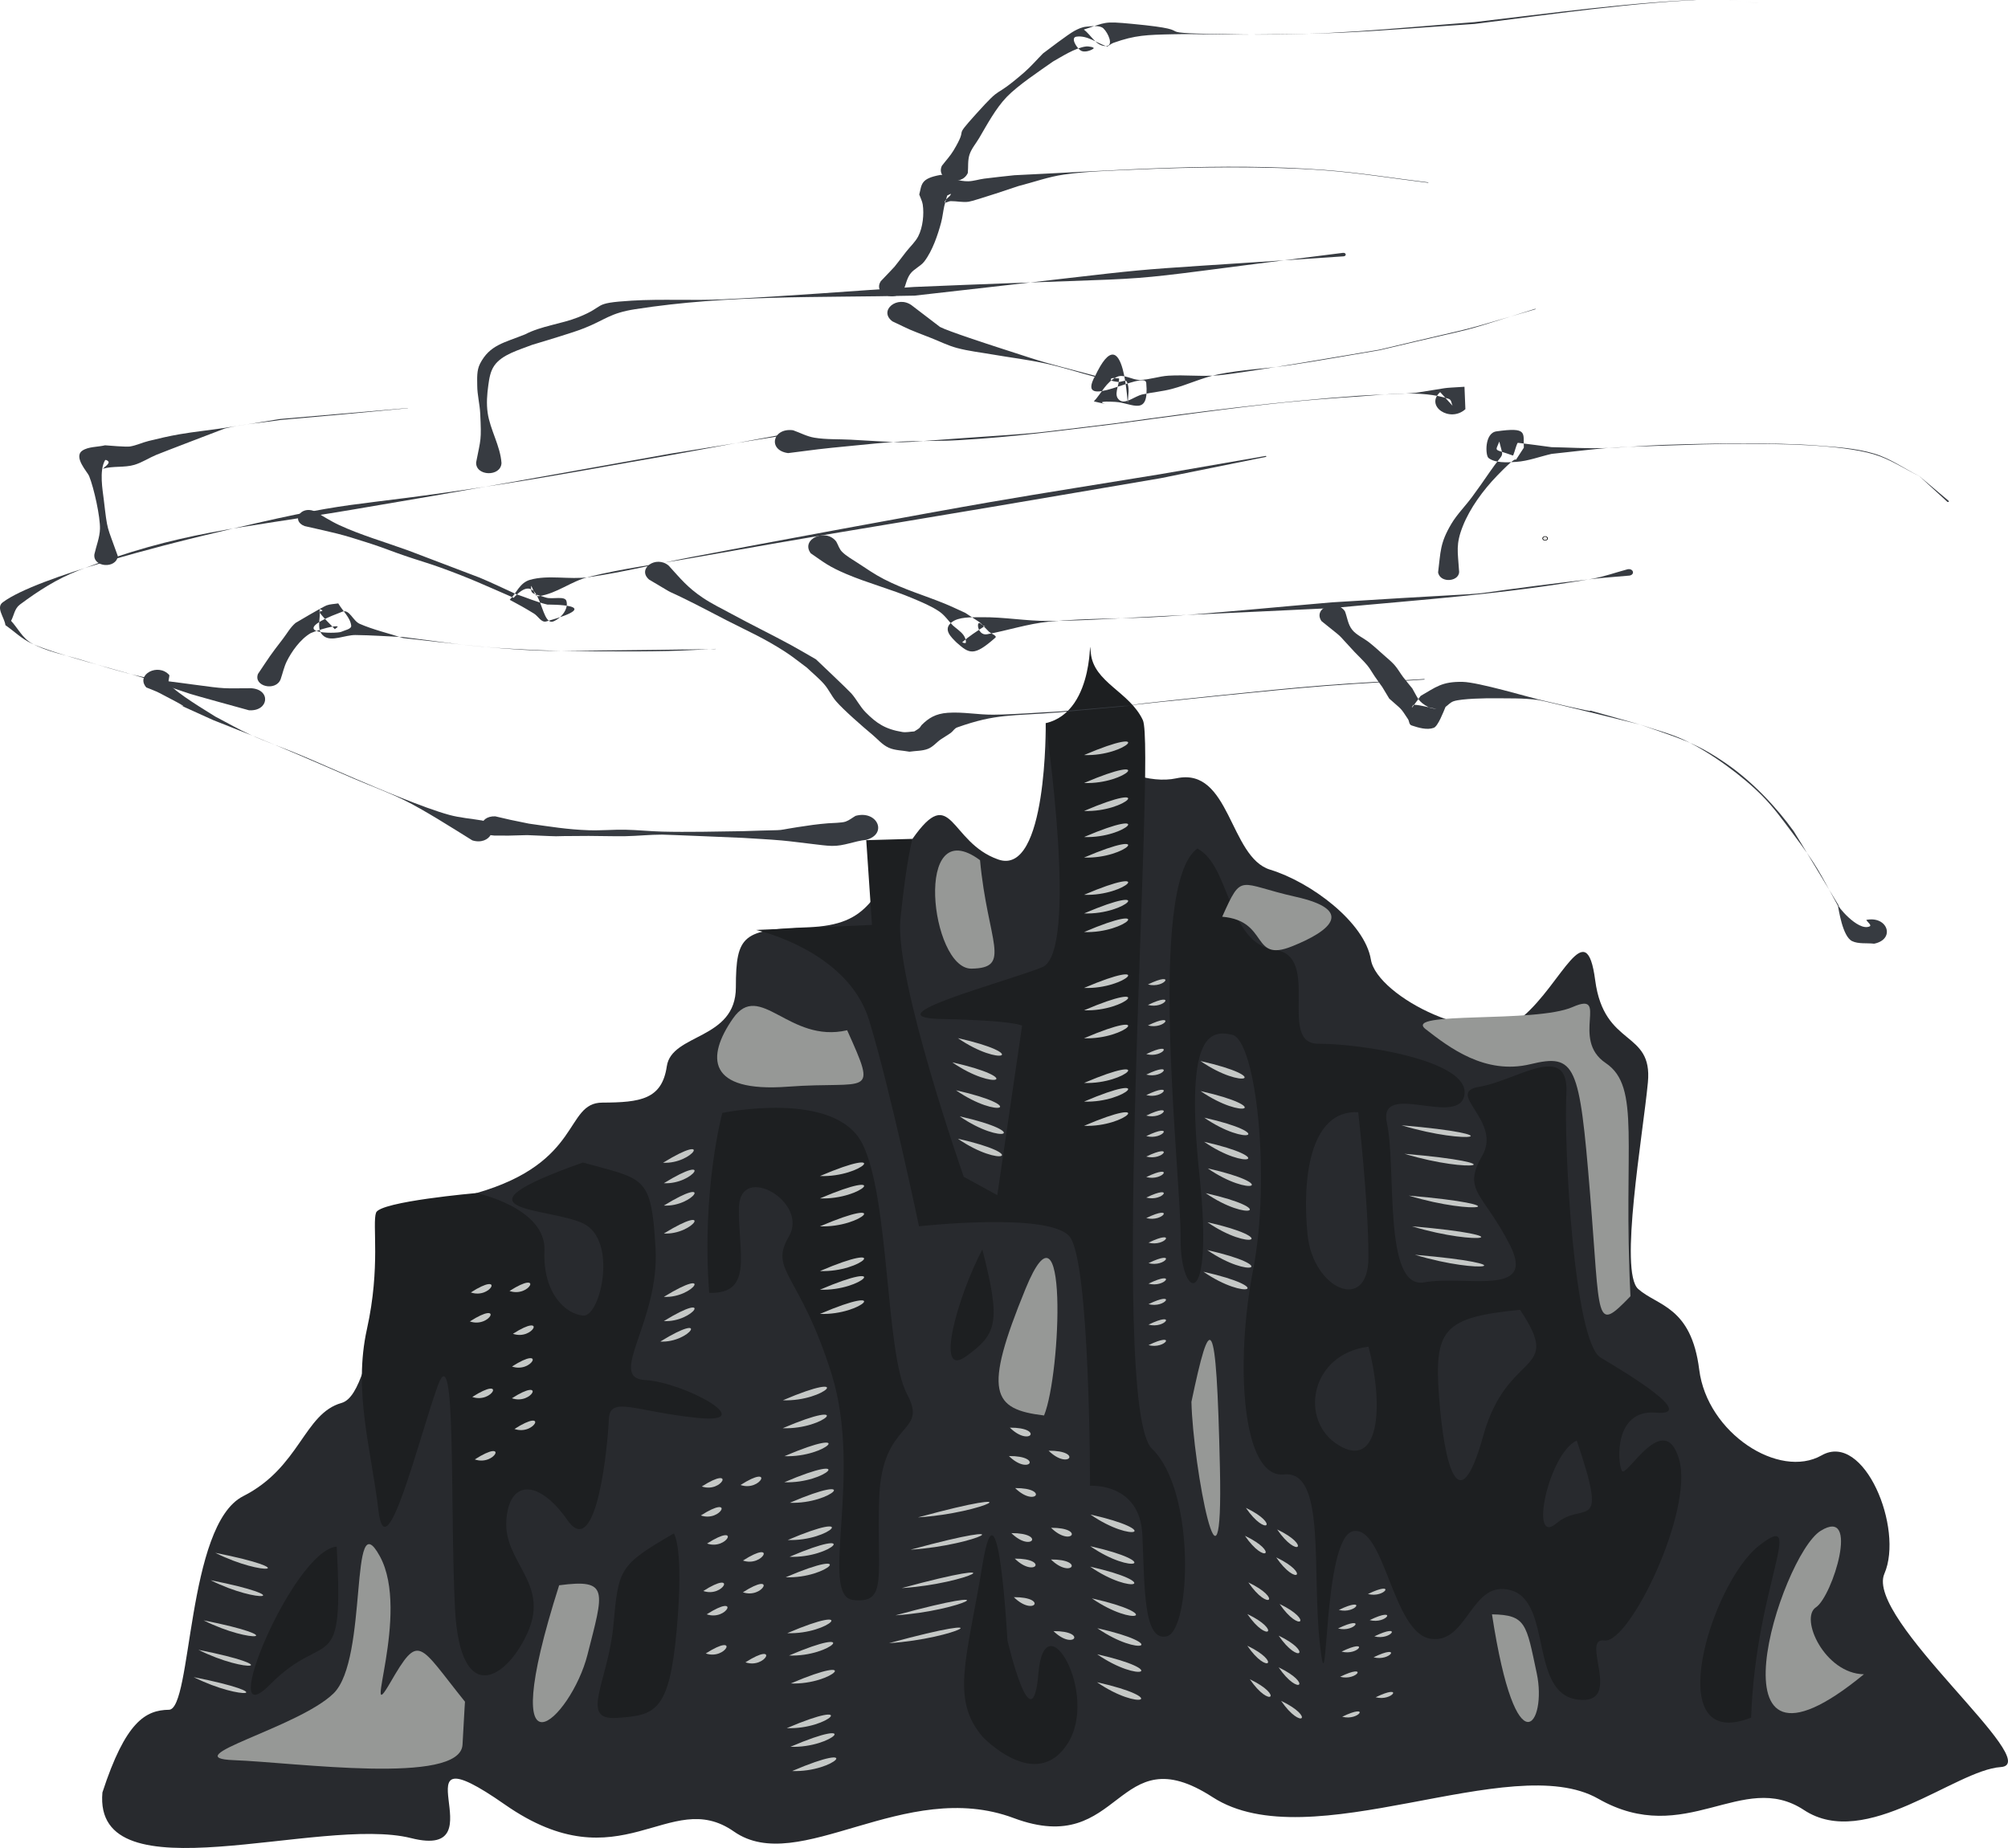 <?xml version="1.0" encoding="UTF-8" standalone="no"?>
<svg
   xmlns:dc="http://purl.org/dc/elements/1.1/"
   xmlns:cc="http://creativecommons.org/ns#"
   xmlns:rdf="http://www.w3.org/1999/02/22-rdf-syntax-ns#"
   xmlns:svg="http://www.w3.org/2000/svg"
   xmlns="http://www.w3.org/2000/svg"
   xmlns:sodipodi="http://sodipodi.sourceforge.net/DTD/sodipodi-0.dtd"
   xmlns:inkscape="http://www.inkscape.org/namespaces/inkscape"
   width="108.118mm"
   height="99.512mm"
   viewBox="0 0 108.118 99.512"
   version="1.1"
   id="svg8"
   inkscape:version="1.0.1 (unknown)"
   sodipodi:docname="wheeled-cabin-background_1.svg">
  <defs
     id="defs2" />
  <sodipodi:namedview
     id="base"
     pagecolor="#1d1f21"
     bordercolor="#666666"
     borderopacity="1.0"
     inkscape:pageopacity="0"
     inkscape:pageshadow="2"
     inkscape:zoom="2.6377054"
     inkscape:cx="199.55557"
     inkscape:cy="258.82686"
     inkscape:document-units="mm"
     inkscape:current-layer="g6487"
     inkscape:document-rotation="0"
     showgrid="false"
     inkscape:window-width="1278"
     inkscape:window-height="1415"
     inkscape:window-x="1280"
     inkscape:window-y="0"
     inkscape:window-maximized="0"
     fit-margin-top="0"
     fit-margin-left="0"
     fit-margin-right="0"
     fit-margin-bottom="0" />
  <g
     inkscape:label="Layer 1"
     inkscape:groupmode="layer"
     id="layer1"
     style="display:inline"
     transform="translate(-188.613,-27.267)">
    <path
       style="display:inline;fill:#282a2e;fill-opacity:1;stroke:none;stroke-width:0.265px;stroke-linecap:butt;stroke-linejoin:miter;stroke-opacity:1"
       d="m 194.128,123.787 c 1.246,-3.824 2.327,-4.434 3.582,-4.452 1.255,-0.018 0.933,-9.95 3.996,-11.501 3.063,-1.551 3.267,-4.448 5.293,-5.019 2.026,-0.57 1.551,-9.659 7.274,-11.304 5.723,-1.645 4.725,-4.861 6.771,-4.87 2.046,-0.009 3.211,-0.169 3.472,-1.954 0.261,-1.785 3.719,-1.401 3.719,-4.256 0,-2.855 0.406,-3.101 3.868,-3.23 3.463,-0.129 3.499,-1.715 5.641,-4.763 2.142,-3.049 1.965,0.186 4.62,1.112 2.655,0.926 2.554,-7.341 2.554,-7.341 0,-5e-6 4.143,3.593 7.041,2.968 2.898,-0.625 2.844,4.25 5.042,4.92 2.198,0.67 5.098,2.841 5.426,4.844 0.328,2.002 6.045,4.876 8.175,3.072 2.13,-1.804 3.422,-5.604 3.902,-1.961 0.48,3.643 3.105,2.661 2.838,5.499 -0.267,2.839 -1.565,10.205 -0.521,11.128 1.044,0.923 2.855,0.927 3.285,4.345 0.43,3.418 4.303,5.912 6.591,4.611 2.288,-1.301 4.434,3.946 3.378,6.375 -1.056,2.43 8.701,10.253 6.264,10.411 -2.437,0.158 -7.268,4.506 -10.593,2.313 -3.325,-2.193 -6.367,2.076 -11.077,-0.608 -4.709,-2.683 -15.516,3.313 -20.766,-0.086 -5.25,-3.399 -4.832,3.323 -10.707,1.127 -5.875,-2.196 -11.577,3.167 -15.067,0.724 -3.49,-2.443 -6.073,2.917 -12.333,-1.453 -6.26,-4.37 -0.142,3.044 -5.047,1.809 -4.906,-1.235 -17.132,3.28 -16.621,-2.461 z"
       id="path5986" />
    <g
       id="g5999"
       style="display:inline;fill:#1d1f21">
      <path
         style="fill:#1d1f21;fill-opacity:1;stroke:none;stroke-width:0.265px;stroke-linecap:butt;stroke-linejoin:miter;stroke-opacity:1"
         d="m 244.917,66.21 c 0,0 1.812,12.335 -0.187,13.14 -1.999,0.805 -9.339,2.71 -5.414,2.788 3.926,0.078 4.331,0.359 4.331,0.359 l -1.336,9.128 -1.806,-0.99 c 0,0 -3.74,-10.657 -3.409,-13.895 0.332,-3.238 0.647,-4.301 0.647,-4.301 l -2.488,0.07 0.309,4.564 -6.238,0.271 c 0,0 4.924,1.089 6.08,4.852 1.156,3.763 2.689,11.105 2.689,11.105 0,0 6.985,-0.779 8.102,0.544 1.117,1.323 1.107,13.43 1.107,13.43 0,0 2.689,-0.191 2.818,2.64 0.129,2.831 0.051,5.783 1.325,5.462 1.274,-0.32 1.576,-7.8 -0.809,-10.1 -2.384,-2.301 0.226,-37.7 -0.489,-39.231 -0.714,-1.531 -2.649,-2.024 -2.802,-3.615 -0.152,-1.592 0.38,3.13 -2.432,3.779 z"
         id="path5959" />
      <path
         style="fill:#1d1f21;fill-opacity:1;stroke:none;stroke-width:0.265px;stroke-linecap:butt;stroke-linejoin:miter;stroke-opacity:1"
         d="m 241.506,94.549 c -1.325,2.511 -2.586,6.98 -0.889,5.763 1.697,-1.216 1.889,-1.85 0.889,-5.763 z"
         id="path5961" />
      <path
         style="fill:#1d1f21;fill-opacity:1;stroke:none;stroke-width:0.265px;stroke-linecap:butt;stroke-linejoin:miter;stroke-opacity:1"
         d="m 226.798,96.884 c -0.419,-5.541 0.708,-9.688 0.708,-9.688 0,0 6.054,-1.272 7.535,1.649 1.481,2.921 1.238,11.318 2.413,13.5 1.175,2.182 -1.36,1.345 -1.501,5.589 -0.142,4.245 0.481,5.692 -1.392,5.492 -1.873,-0.2 0.533,-6.712 -1.171,-12.166 -1.703,-5.454 -3.394,-5.546 -2.301,-7.409 1.093,-1.863 -2.622,-3.985 -2.686,-1.585 -0.064,2.401 0.825,4.694 -1.605,4.618 z"
         id="path5963" />
      <path
         style="fill:#1d1f21;fill-opacity:1;stroke:none;stroke-width:0.265px;stroke-linecap:butt;stroke-linejoin:miter;stroke-opacity:1"
         d="m 219.996,89.867 c 3.314,0.924 3.688,0.653 3.914,4.612 0.226,3.959 -2.643,6.989 -0.558,7.102 2.086,0.113 6.218,2.379 2.833,2.039 -3.386,-0.339 -4.745,-1.229 -4.792,0.088 -0.047,1.317 -0.647,7.673 -2.223,5.42 -1.576,-2.253 -3.164,-2.178 -3.296,0.032 -0.132,2.21 2.27,3.335 1.202,5.891 -1.068,2.556 -3.69,4.319 -3.966,-1.196 -0.276,-5.516 0.087,-14.805 -0.937,-11.941 -1.023,2.864 -2.785,10.038 -3.181,6.703 -0.396,-3.335 -1.366,-6.419 -0.621,-9.782 0.745,-3.363 0.275,-5.664 0.49,-6.268 0.215,-0.604 5.41,-1.056 5.41,-1.056 0,0 3.756,0.795 3.658,3.103 -0.098,2.308 1.163,3.431 2.092,3.495 0.928,0.063 1.878,-4.085 -0.021,-4.968 -1.899,-0.883 -7.517,-0.604 -0.006,-3.274 z"
         id="path5965" />
      <path
         style="fill:#1d1f21;fill-opacity:1;stroke:none;stroke-width:0.265px;stroke-linecap:butt;stroke-linejoin:miter;stroke-opacity:1"
         d="m 206.742,110.548 c -2.363,0.208 -6.599,10.468 -3.574,7.414 3.025,-3.054 3.967,-0.204 3.574,-7.414 z"
         id="path5967" />
      <path
         style="fill:#1d1f21;fill-opacity:1;stroke:none;stroke-width:0.265px;stroke-linecap:butt;stroke-linejoin:miter;stroke-opacity:1"
         d="m 224.893,109.84 c -2.961,1.717 -2.973,1.893 -3.252,4.941 -0.279,3.048 -1.866,5.139 0.181,4.993 2.047,-0.146 2.827,-0.269 3.228,-4.751 0.401,-4.482 -0.157,-5.183 -0.157,-5.183 z"
         id="path5969" />
      <path
         style="fill:#1d1f21;fill-opacity:1;stroke:none;stroke-width:0.265px;stroke-linecap:butt;stroke-linejoin:miter;stroke-opacity:1"
         d="m 241.528,120.797 c -1.749,-2.039 -0.856,-4.167 -0.01,-9.301 0.846,-5.134 1.338,4.091 1.338,4.091 0,0 1.335,5.745 1.67,1.78 0.335,-3.966 3.279,1.11 1.574,3.785 -1.704,2.675 -4.572,-0.355 -4.572,-0.355 z"
         id="path5971" />
      <path
         id="path5981"
         style="fill:#1d1f21;fill-opacity:1;fill-rule:evenodd;stroke:none;stroke-width:0.265px;stroke-linecap:butt;stroke-linejoin:miter;stroke-opacity:1"
         d="m 273.512,104.836 c -1.523,0.71 -2.58,5.721 -1.1,4.464 1.479,-1.256 2.84,0.688 1.1,-4.464 z m -11.214,-5.054 c -3.16,0.404 -3.757,4.007 -1.603,5.311 2.154,1.304 2.458,-2.008 1.603,-5.311 z m 8.161,-1.984 c -4.117,0.404 -4.637,1.04 -4.363,4.682 0.274,3.642 1.06,6.847 2.374,2.12 1.314,-4.727 4.35,-3.262 1.989,-6.802 z m -8.716,-10.643 c -2.625,-0.126 -3.022,3.64 -2.727,6.593 0.295,2.954 3.269,4.242 3.278,1.246 0.009,-2.996 -0.551,-7.84 -0.551,-7.84 z M 253.085,72.961 c 1.784,0.917 1.619,5.127 4.168,5.452 2.549,0.325 0.106,5.071 2.347,5.058 2.241,-0.013 8.118,0.885 7.867,2.724 -0.25,1.838 -4.696,-0.814 -4.175,1.56 0.521,2.374 -0.223,8.963 2.003,8.564 2.226,-0.399 6.049,0.816 4.624,-1.997 -1.424,-2.813 -2.599,-2.917 -1.5,-4.814 1.099,-1.898 -2.075,-3.412 -0.136,-3.724 1.939,-0.312 4.816,-2.489 4.67,0.356 -0.146,2.844 0.408,13.377 1.848,14.234 1.44,0.856 5.246,3.155 2.966,2.962 -2.28,-0.192 -2.066,2.747 -1.821,3.138 0.244,0.392 2.275,-3.38 3.075,-0.624 0.8,2.756 -2.67,9.941 -4.022,9.754 -1.352,-0.187 1.106,3.524 -1.461,3.179 -2.566,-0.345 -1.355,-5.214 -3.541,-5.874 -2.186,-0.66 -2.342,2.94 -4.375,2.598 -2.033,-0.342 -2.457,-6.098 -4.143,-5.789 -1.687,0.309 -1.33,10.187 -1.791,6.144 -0.461,-4.043 0.34,-9.431 -1.937,-9.198 -2.277,0.232 -2.641,-6.001 -1.669,-10.998 0.971,-4.997 0.16,-12.379 -1.122,-12.678 -1.282,-0.299 -2.551,0.094 -1.758,7.623 0.793,7.529 -1.054,6.573 -1.02,3.323 0.034,-3.25 -1.847,-19.006 0.903,-20.973 z" />
      <path
         style="fill:#1d1f21;fill-opacity:1;stroke:none;stroke-width:0.265px;stroke-linecap:butt;stroke-linejoin:miter;stroke-opacity:1"
         d="m 282.9,119.758 c 0.242,-7.123 3.021,-11.296 0.42,-9.255 -2.601,2.041 -5.364,11.196 -0.42,9.255 z"
         id="path5984" />
    </g>
    <g
       id="g6487"
       style="display:inline;fill:#c5c8c6">
      <path
         style="fill:#c5c8c6;fill-opacity:1;stroke:none;stroke-width:0.265px;stroke-linecap:butt;stroke-linejoin:miter;stroke-opacity:1"
         d="m 264.076,87.862 c 3.674,1.108 6.119,0.52 0,0 z"
         id="path5988" />
      <path
         style="display:inline;fill:#c5c8c6;fill-opacity:1;stroke:none;stroke-width:0.265px;stroke-linecap:butt;stroke-linejoin:miter;stroke-opacity:1"
         d="m 264.235,89.397 c 3.674,1.108 6.119,0.52 0,0 z"
         id="path5988-7" />
      <path
         style="display:inline;fill:#c5c8c6;fill-opacity:1;stroke:none;stroke-width:0.265px;stroke-linecap:butt;stroke-linejoin:miter;stroke-opacity:1"
         d="m 264.469,91.65 c 3.674,1.108 6.119,0.52 0,0 z"
         id="path5988-74" />
      <path
         style="display:inline;fill:#c5c8c6;fill-opacity:1;stroke:none;stroke-width:0.265px;stroke-linecap:butt;stroke-linejoin:miter;stroke-opacity:1"
         d="m 264.64,93.302 c 3.674,1.108 6.119,0.52 0,0 z"
         id="path5988-9" />
      <path
         style="display:inline;fill:#c5c8c6;fill-opacity:1;stroke:none;stroke-width:0.265px;stroke-linecap:butt;stroke-linejoin:miter;stroke-opacity:1"
         d="m 264.799,94.835 c 3.674,1.108 6.119,0.52 0,0 z"
         id="path5988-90" />
      <path
         style="display:inline;fill:#c5c8c6;fill-opacity:1;stroke:none;stroke-width:0.246px;stroke-linecap:butt;stroke-linejoin:miter;stroke-opacity:1"
         d="m 253.251,84.402 c 2.307,1.589 3.931,0.882 0,0 z"
         id="path5988-1" />
      <path
         style="display:inline;fill:#c5c8c6;fill-opacity:1;stroke:none;stroke-width:0.246px;stroke-linecap:butt;stroke-linejoin:miter;stroke-opacity:1"
         d="m 253.258,86.02 c 2.307,1.589 3.931,0.882 0,0 z"
         id="path5988-1-3" />
      <path
         style="display:inline;fill:#c5c8c6;fill-opacity:1;stroke:none;stroke-width:0.246px;stroke-linecap:butt;stroke-linejoin:miter;stroke-opacity:1"
         d="m 253.452,87.451 c 2.307,1.589 3.931,0.882 0,0 z"
         id="path5988-1-8" />
      <path
         style="display:inline;fill:#c5c8c6;fill-opacity:1;stroke:none;stroke-width:0.246px;stroke-linecap:butt;stroke-linejoin:miter;stroke-opacity:1"
         d="m 253.446,88.751 c 2.307,1.589 3.931,0.882 0,0 z"
         id="path5988-1-81" />
      <path
         style="display:inline;fill:#c5c8c6;fill-opacity:1;stroke:none;stroke-width:0.246px;stroke-linecap:butt;stroke-linejoin:miter;stroke-opacity:1"
         d="m 253.64,90.183 c 2.307,1.589 3.931,0.882 0,0 z"
         id="path5988-1-9" />
      <path
         style="display:inline;fill:#c5c8c6;fill-opacity:1;stroke:none;stroke-width:0.246px;stroke-linecap:butt;stroke-linejoin:miter;stroke-opacity:1"
         d="m 253.532,91.516 c 2.307,1.589 3.931,0.882 0,0 z"
         id="path5988-1-0" />
      <path
         style="display:inline;fill:#c5c8c6;fill-opacity:1;stroke:none;stroke-width:0.246px;stroke-linecap:butt;stroke-linejoin:miter;stroke-opacity:1"
         d="m 253.625,93.082 c 2.307,1.589 3.931,0.882 0,0 z"
         id="path5988-1-5" />
      <path
         style="display:inline;fill:#c5c8c6;fill-opacity:1;stroke:none;stroke-width:0.246px;stroke-linecap:butt;stroke-linejoin:miter;stroke-opacity:1"
         d="m 253.617,94.582 c 2.307,1.589 3.931,0.882 0,0 z"
         id="path5988-1-39" />
      <path
         style="display:inline;fill:#c5c8c6;fill-opacity:1;stroke:none;stroke-width:0.246px;stroke-linecap:butt;stroke-linejoin:miter;stroke-opacity:1"
         d="m 253.41,95.749 c 2.307,1.589 3.931,0.882 0,0 z"
         id="path5988-1-94" />
      <path
         style="display:inline;fill:#c5c8c6;fill-opacity:1;stroke:none;stroke-width:0.246px;stroke-linecap:butt;stroke-linejoin:miter;stroke-opacity:1"
         d="m 246.981,67.926 c 2.307,0.083 3.931,-1.684 0,0 z"
         id="path5988-1-2" />
      <path
         style="display:inline;fill:#c5c8c6;fill-opacity:1;stroke:none;stroke-width:0.246px;stroke-linecap:butt;stroke-linejoin:miter;stroke-opacity:1"
         d="m 246.981,69.431 c 2.307,0.083 3.931,-1.684 0,0 z"
         id="path5988-1-6" />
      <path
         style="display:inline;fill:#c5c8c6;fill-opacity:1;stroke:none;stroke-width:0.246px;stroke-linecap:butt;stroke-linejoin:miter;stroke-opacity:1"
         d="m 246.981,70.936 c 2.307,0.083 3.931,-1.684 0,0 z"
         id="path5988-1-25" />
      <path
         style="display:inline;fill:#c5c8c6;fill-opacity:1;stroke:none;stroke-width:0.246px;stroke-linecap:butt;stroke-linejoin:miter;stroke-opacity:1"
         d="m 246.981,72.34 c 2.307,0.083 3.931,-1.684 0,0 z"
         id="path5988-1-1" />
      <path
         style="display:inline;fill:#c5c8c6;fill-opacity:1;stroke:none;stroke-width:0.246px;stroke-linecap:butt;stroke-linejoin:miter;stroke-opacity:1"
         d="m 246.981,73.445 c 2.307,0.083 3.931,-1.684 0,0 z"
         id="path5988-1-15" />
      <path
         style="display:inline;fill:#c5c8c6;fill-opacity:1;stroke:none;stroke-width:0.246px;stroke-linecap:butt;stroke-linejoin:miter;stroke-opacity:1"
         d="m 246.981,75.451 c 2.307,0.083 3.931,-1.684 0,0 z"
         id="path5988-1-36" />
      <path
         style="display:inline;fill:#c5c8c6;fill-opacity:1;stroke:none;stroke-width:0.246px;stroke-linecap:butt;stroke-linejoin:miter;stroke-opacity:1"
         d="m 246.981,76.454 c 2.307,0.083 3.931,-1.684 0,0 z"
         id="path5988-1-63" />
      <path
         style="display:inline;fill:#c5c8c6;fill-opacity:1;stroke:none;stroke-width:0.246px;stroke-linecap:butt;stroke-linejoin:miter;stroke-opacity:1"
         d="m 246.981,77.457 c 2.307,0.083 3.931,-1.684 0,0 z"
         id="path5988-1-88" />
      <path
         style="display:inline;fill:#c5c8c6;fill-opacity:1;stroke:none;stroke-width:0.246px;stroke-linecap:butt;stroke-linejoin:miter;stroke-opacity:1"
         d="m 246.981,80.466 c 2.307,0.083 3.931,-1.684 0,0 z"
         id="path5988-1-10" />
      <path
         style="display:inline;fill:#c5c8c6;fill-opacity:1;stroke:none;stroke-width:0.246px;stroke-linecap:butt;stroke-linejoin:miter;stroke-opacity:1"
         d="m 246.981,81.67 c 2.307,0.083 3.931,-1.684 0,0 z"
         id="path5988-1-7" />
      <path
         style="display:inline;fill:#c5c8c6;fill-opacity:1;stroke:none;stroke-width:0.246px;stroke-linecap:butt;stroke-linejoin:miter;stroke-opacity:1"
         d="m 246.981,83.176 c 2.307,0.083 3.931,-1.684 0,0 z"
         id="path5988-1-07" />
      <path
         style="display:inline;fill:#c5c8c6;fill-opacity:1;stroke:none;stroke-width:0.246px;stroke-linecap:butt;stroke-linejoin:miter;stroke-opacity:1"
         d="m 246.981,85.582 c 2.307,0.083 3.931,-1.684 0,0 z"
         id="path5988-1-28" />
      <path
         style="display:inline;fill:#c5c8c6;fill-opacity:1;stroke:none;stroke-width:0.246px;stroke-linecap:butt;stroke-linejoin:miter;stroke-opacity:1"
         d="m 246.981,86.586 c 2.307,0.083 3.931,-1.684 0,0 z"
         id="path5988-1-84" />
      <path
         style="display:inline;fill:#c5c8c6;fill-opacity:1;stroke:none;stroke-width:0.246px;stroke-linecap:butt;stroke-linejoin:miter;stroke-opacity:1"
         d="m 246.981,87.891 c 2.307,0.083 3.931,-1.684 0,0 z"
         id="path5988-1-00" />
      <path
         style="display:inline;fill:#c5c8c6;fill-opacity:1;stroke:none;stroke-width:0.246px;stroke-linecap:butt;stroke-linejoin:miter;stroke-opacity:1"
         d="m 247.325,108.822 c 2.307,1.589 3.931,0.882 0,0 z"
         id="path5988-1-94-9" />
      <path
         style="display:inline;fill:#c5c8c6;fill-opacity:1;stroke:none;stroke-width:0.246px;stroke-linecap:butt;stroke-linejoin:miter;stroke-opacity:1"
         d="m 247.316,110.527 c 2.307,1.589 3.931,0.882 0,0 z"
         id="path5988-1-94-3" />
      <path
         style="display:inline;fill:#c5c8c6;fill-opacity:1;stroke:none;stroke-width:0.246px;stroke-linecap:butt;stroke-linejoin:miter;stroke-opacity:1"
         d="m 247.311,111.63 c 2.307,1.589 3.931,0.882 0,0 z"
         id="path5988-1-94-90" />
      <path
         style="display:inline;fill:#c5c8c6;fill-opacity:1;stroke:none;stroke-width:0.246px;stroke-linecap:butt;stroke-linejoin:miter;stroke-opacity:1"
         d="m 247.402,113.336 c 2.307,1.589 3.931,0.882 0,0 z"
         id="path5988-1-94-91" />
      <path
         style="display:inline;fill:#c5c8c6;fill-opacity:1;stroke:none;stroke-width:0.246px;stroke-linecap:butt;stroke-linejoin:miter;stroke-opacity:1"
         d="m 247.695,114.943 c 2.307,1.589 3.931,0.882 0,0 z"
         id="path5988-1-94-2" />
      <path
         style="display:inline;fill:#c5c8c6;fill-opacity:1;stroke:none;stroke-width:0.246px;stroke-linecap:butt;stroke-linejoin:miter;stroke-opacity:1"
         d="m 247.688,116.347 c 2.307,1.589 3.931,0.882 0,0 z"
         id="path5988-1-94-6" />
      <path
         style="display:inline;fill:#c5c8c6;fill-opacity:1;stroke:none;stroke-width:0.246px;stroke-linecap:butt;stroke-linejoin:miter;stroke-opacity:1"
         d="m 247.68,117.852 c 2.307,1.589 3.931,0.882 0,0 z"
         id="path5988-1-94-8" />
      <path
         style="display:inline;fill:#c5c8c6;fill-opacity:1;stroke:none;stroke-width:0.169px;stroke-linecap:butt;stroke-linejoin:miter;stroke-opacity:1"
         d="m 255.696,108.463 c 1.086,1.589 1.85,0.882 0,0 z"
         id="path5988-1-94-0" />
      <path
         style="display:inline;fill:#c5c8c6;fill-opacity:1;stroke:none;stroke-width:0.169px;stroke-linecap:butt;stroke-linejoin:miter;stroke-opacity:1"
         d="m 255.645,109.967 c 1.086,1.589 1.85,0.882 0,0 z"
         id="path5988-1-94-22" />
      <path
         style="display:inline;fill:#c5c8c6;fill-opacity:1;stroke:none;stroke-width:0.169px;stroke-linecap:butt;stroke-linejoin:miter;stroke-opacity:1"
         d="m 255.828,112.477 c 1.086,1.589 1.85,0.882 0,0 z"
         id="path5988-1-94-5" />
      <path
         style="display:inline;fill:#c5c8c6;fill-opacity:1;stroke:none;stroke-width:0.169px;stroke-linecap:butt;stroke-linejoin:miter;stroke-opacity:1"
         d="m 255.776,114.182 c 1.086,1.589 1.85,0.882 0,0 z"
         id="path5988-1-94-68" />
      <path
         style="display:inline;fill:#c5c8c6;fill-opacity:1;stroke:none;stroke-width:0.169px;stroke-linecap:butt;stroke-linejoin:miter;stroke-opacity:1"
         d="m 255.772,115.887 c 1.086,1.589 1.85,0.882 0,0 z"
         id="path5988-1-94-1" />
      <path
         style="display:inline;fill:#c5c8c6;fill-opacity:1;stroke:none;stroke-width:0.169px;stroke-linecap:butt;stroke-linejoin:miter;stroke-opacity:1"
         d="m 255.91,117.694 c 1.086,1.589 1.85,0.882 0,0 z"
         id="path5988-1-94-18" />
      <path
         style="display:inline;fill:#c5c8c6;fill-opacity:1;stroke:none;stroke-width:0.169px;stroke-linecap:butt;stroke-linejoin:miter;stroke-opacity:1"
         d="m 257.38,109.626 c 1.086,1.589 1.85,0.882 0,0 z"
         id="path5988-1-94-0-1" />
      <path
         style="display:inline;fill:#c5c8c6;fill-opacity:1;stroke:none;stroke-width:0.169px;stroke-linecap:butt;stroke-linejoin:miter;stroke-opacity:1"
         d="m 257.329,111.13 c 1.086,1.589 1.85,0.882 0,0 z"
         id="path5988-1-94-22-4" />
      <path
         style="display:inline;fill:#c5c8c6;fill-opacity:1;stroke:none;stroke-width:0.169px;stroke-linecap:butt;stroke-linejoin:miter;stroke-opacity:1"
         d="m 257.512,113.64 c 1.086,1.589 1.85,0.882 0,0 z"
         id="path5988-1-94-5-9" />
      <path
         style="display:inline;fill:#c5c8c6;fill-opacity:1;stroke:none;stroke-width:0.169px;stroke-linecap:butt;stroke-linejoin:miter;stroke-opacity:1"
         d="m 257.461,115.345 c 1.086,1.589 1.85,0.882 0,0 z"
         id="path5988-1-94-68-1" />
      <path
         style="display:inline;fill:#c5c8c6;fill-opacity:1;stroke:none;stroke-width:0.169px;stroke-linecap:butt;stroke-linejoin:miter;stroke-opacity:1"
         d="m 257.457,117.05 c 1.086,1.589 1.85,0.882 0,0 z"
         id="path5988-1-94-1-4" />
      <path
         style="display:inline;fill:#c5c8c6;fill-opacity:1;stroke:none;stroke-width:0.169px;stroke-linecap:butt;stroke-linejoin:miter;stroke-opacity:1"
         d="m 257.594,118.857 c 1.086,1.589 1.85,0.882 0,0 z"
         id="path5988-1-94-18-8" />
      <path
         style="display:inline;fill:#c5c8c6;fill-opacity:1;stroke:none;stroke-width:0.246px;stroke-linecap:butt;stroke-linejoin:miter;stroke-opacity:1"
         d="m 230.765,102.67 c 2.307,0.083 3.931,-1.684 0,0 z"
         id="path5988-1-2-3" />
      <path
         style="display:inline;fill:#c5c8c6;fill-opacity:1;stroke:none;stroke-width:0.246px;stroke-linecap:butt;stroke-linejoin:miter;stroke-opacity:1"
         d="m 230.758,104.174 c 2.307,0.083 3.931,-1.684 0,0 z"
         id="path5988-1-6-4" />
      <path
         style="display:inline;fill:#c5c8c6;fill-opacity:1;stroke:none;stroke-width:0.246px;stroke-linecap:butt;stroke-linejoin:miter;stroke-opacity:1"
         d="m 230.85,105.68 c 2.307,0.083 3.931,-1.684 0,0 z"
         id="path5988-1-25-6" />
      <path
         style="display:inline;fill:#c5c8c6;fill-opacity:1;stroke:none;stroke-width:0.246px;stroke-linecap:butt;stroke-linejoin:miter;stroke-opacity:1"
         d="m 230.843,107.084 c 2.307,0.083 3.931,-1.684 0,0 z"
         id="path5988-1-1-9" />
      <path
         style="display:inline;fill:#c5c8c6;fill-opacity:1;stroke:none;stroke-width:0.246px;stroke-linecap:butt;stroke-linejoin:miter;stroke-opacity:1"
         d="m 231.139,108.189 c 2.307,0.083 3.931,-1.684 0,0 z"
         id="path5988-1-15-4" />
      <path
         style="display:inline;fill:#c5c8c6;fill-opacity:1;stroke:none;stroke-width:0.246px;stroke-linecap:butt;stroke-linejoin:miter;stroke-opacity:1"
         d="m 231.028,110.194 c 2.307,0.083 3.931,-1.684 0,0 z"
         id="path5988-1-36-6" />
      <path
         style="display:inline;fill:#c5c8c6;fill-opacity:1;stroke:none;stroke-width:0.246px;stroke-linecap:butt;stroke-linejoin:miter;stroke-opacity:1"
         d="m 231.124,111.098 c 2.307,0.083 3.931,-1.684 0,0 z"
         id="path5988-1-63-0" />
      <path
         style="display:inline;fill:#c5c8c6;fill-opacity:1;stroke:none;stroke-width:0.246px;stroke-linecap:butt;stroke-linejoin:miter;stroke-opacity:1"
         d="m 230.918,112.2 c 2.307,0.083 3.931,-1.684 0,0 z"
         id="path5988-1-88-9" />
      <path
         style="display:inline;fill:#c5c8c6;fill-opacity:1;stroke:none;stroke-width:0.246px;stroke-linecap:butt;stroke-linejoin:miter;stroke-opacity:1"
         d="m 231.003,115.21 c 2.307,0.083 3.931,-1.684 0,0 z"
         id="path5988-1-10-7" />
      <path
         style="display:inline;fill:#c5c8c6;fill-opacity:1;stroke:none;stroke-width:0.246px;stroke-linecap:butt;stroke-linejoin:miter;stroke-opacity:1"
         d="m 231.097,116.414 c 2.307,0.083 3.931,-1.684 0,0 z"
         id="path5988-1-7-1" />
      <path
         style="display:inline;fill:#c5c8c6;fill-opacity:1;stroke:none;stroke-width:0.246px;stroke-linecap:butt;stroke-linejoin:miter;stroke-opacity:1"
         d="m 231.19,117.919 c 2.307,0.083 3.931,-1.684 0,0 z"
         id="path5988-1-07-1" />
      <path
         style="display:inline;fill:#c5c8c6;fill-opacity:1;stroke:none;stroke-width:0.246px;stroke-linecap:butt;stroke-linejoin:miter;stroke-opacity:1"
         d="m 230.977,120.325 c 2.307,0.083 3.931,-1.684 0,0 z"
         id="path5988-1-28-0" />
      <path
         style="display:inline;fill:#c5c8c6;fill-opacity:1;stroke:none;stroke-width:0.246px;stroke-linecap:butt;stroke-linejoin:miter;stroke-opacity:1"
         d="m 231.172,121.329 c 2.307,0.083 3.931,-1.684 0,0 z"
         id="path5988-1-84-0" />
      <path
         style="display:inline;fill:#c5c8c6;fill-opacity:1;stroke:none;stroke-width:0.246px;stroke-linecap:butt;stroke-linejoin:miter;stroke-opacity:1"
         d="m 231.266,122.634 c 2.307,0.083 3.931,-1.684 0,0 z"
         id="path5988-1-00-3" />
      <path
         style="display:inline;fill:#c5c8c6;fill-opacity:1;stroke:none;stroke-width:0.246px;stroke-linecap:butt;stroke-linejoin:miter;stroke-opacity:1"
         d="m 232.763,90.595 c 2.307,0.083 3.931,-1.684 0,0 z"
         id="path5988-1-10-3" />
      <path
         style="display:inline;fill:#c5c8c6;fill-opacity:1;stroke:none;stroke-width:0.246px;stroke-linecap:butt;stroke-linejoin:miter;stroke-opacity:1"
         d="m 232.763,91.799 c 2.307,0.083 3.931,-1.684 0,0 z"
         id="path5988-1-7-2" />
      <path
         style="display:inline;fill:#c5c8c6;fill-opacity:1;stroke:none;stroke-width:0.246px;stroke-linecap:butt;stroke-linejoin:miter;stroke-opacity:1"
         d="m 232.763,93.304 c 2.307,0.083 3.931,-1.684 0,0 z"
         id="path5988-1-07-17" />
      <path
         style="display:inline;fill:#c5c8c6;fill-opacity:1;stroke:none;stroke-width:0.246px;stroke-linecap:butt;stroke-linejoin:miter;stroke-opacity:1"
         d="m 232.763,95.711 c 2.307,0.083 3.931,-1.684 0,0 z"
         id="path5988-1-28-8" />
      <path
         style="display:inline;fill:#c5c8c6;fill-opacity:1;stroke:none;stroke-width:0.246px;stroke-linecap:butt;stroke-linejoin:miter;stroke-opacity:1"
         d="m 232.763,96.715 c 2.307,0.083 3.931,-1.684 0,0 z"
         id="path5988-1-84-2" />
      <path
         style="display:inline;fill:#c5c8c6;fill-opacity:1;stroke:none;stroke-width:0.246px;stroke-linecap:butt;stroke-linejoin:miter;stroke-opacity:1"
         d="m 232.763,98.019 c 2.307,0.083 3.931,-1.684 0,0 z"
         id="path5988-1-00-8" />
      <path
         style="display:inline;fill:#c5c8c6;fill-opacity:1;stroke:none;stroke-width:0.169px;stroke-linecap:butt;stroke-linejoin:miter;stroke-opacity:1"
         d="m 216.047,96.784 c 1.086,0.379 1.85,-1.18 0,0 z"
         id="path5988-1-94-22-4-0" />
      <path
         style="display:inline;fill:#c5c8c6;fill-opacity:1;stroke:none;stroke-width:0.169px;stroke-linecap:butt;stroke-linejoin:miter;stroke-opacity:1"
         d="m 216.23,99.09 c 1.086,0.379 1.85,-1.18 0,0 z"
         id="path5988-1-94-5-9-1" />
      <path
         style="display:inline;fill:#c5c8c6;fill-opacity:1;stroke:none;stroke-width:0.169px;stroke-linecap:butt;stroke-linejoin:miter;stroke-opacity:1"
         d="m 216.179,100.852 c 1.086,0.379 1.85,-1.18 0,0 z"
         id="path5988-1-94-68-1-9" />
      <path
         style="display:inline;fill:#c5c8c6;fill-opacity:1;stroke:none;stroke-width:0.169px;stroke-linecap:butt;stroke-linejoin:miter;stroke-opacity:1"
         d="m 216.175,102.561 c 1.086,0.379 1.85,-1.18 0,0 z"
         id="path5988-1-94-1-4-9" />
      <path
         style="display:inline;fill:#c5c8c6;fill-opacity:1;stroke:none;stroke-width:0.169px;stroke-linecap:butt;stroke-linejoin:miter;stroke-opacity:1"
         d="m 216.312,104.215 c 1.086,0.379 1.85,-1.18 0,0 z"
         id="path5988-1-94-18-8-3" />
      <path
         style="display:inline;fill:#c5c8c6;fill-opacity:1;stroke:none;stroke-width:0.169px;stroke-linecap:butt;stroke-linejoin:miter;stroke-opacity:1"
         d="m 213.962,96.863 c 1.086,0.379 1.85,-1.18 0,0 z"
         id="path5988-1-94-0-1-2-3" />
      <path
         style="display:inline;fill:#c5c8c6;fill-opacity:1;stroke:none;stroke-width:0.169px;stroke-linecap:butt;stroke-linejoin:miter;stroke-opacity:1"
         d="m 213.911,98.424 c 1.086,0.379 1.85,-1.18 0,0 z"
         id="path5988-1-94-22-4-0-7" />
      <path
         style="display:inline;fill:#c5c8c6;fill-opacity:1;stroke:none;stroke-width:0.169px;stroke-linecap:butt;stroke-linejoin:miter;stroke-opacity:1"
         d="m 214.042,102.491 c 1.086,0.379 1.85,-1.18 0,0 z"
         id="path5988-1-94-68-1-9-5" />
      <path
         style="display:inline;fill:#c5c8c6;fill-opacity:1;stroke:none;stroke-width:0.169px;stroke-linecap:butt;stroke-linejoin:miter;stroke-opacity:1"
         d="m 214.176,105.855 c 1.086,0.379 1.85,-1.18 0,0 z"
         id="path5988-1-94-18-8-3-4" />
      <path
         style="display:inline;fill:#c5c8c6;fill-opacity:1;stroke:none;stroke-width:0.265px;stroke-linecap:butt;stroke-linejoin:miter;stroke-opacity:1"
         d="m 238.038,108.976 c 3.612,-0.231 6.469,-1.762 0,0 z"
         id="path5988-6" />
      <path
         style="display:inline;fill:#c5c8c6;fill-opacity:1;stroke:none;stroke-width:0.265px;stroke-linecap:butt;stroke-linejoin:miter;stroke-opacity:1"
         d="m 237.639,110.715 c 3.612,-0.231 6.469,-1.762 0,0 z"
         id="path5988-7-8" />
      <path
         style="display:inline;fill:#c5c8c6;fill-opacity:1;stroke:none;stroke-width:0.265px;stroke-linecap:butt;stroke-linejoin:miter;stroke-opacity:1"
         d="m 237.164,112.784 c 3.612,-0.231 6.469,-1.762 0,0 z"
         id="path5988-74-9" />
      <path
         style="display:inline;fill:#c5c8c6;fill-opacity:1;stroke:none;stroke-width:0.265px;stroke-linecap:butt;stroke-linejoin:miter;stroke-opacity:1"
         d="m 236.827,114.25 c 3.612,-0.231 6.469,-1.762 0,0 z"
         id="path5988-9-6" />
      <path
         style="display:inline;fill:#c5c8c6;fill-opacity:1;stroke:none;stroke-width:0.265px;stroke-linecap:butt;stroke-linejoin:miter;stroke-opacity:1"
         d="m 236.483,115.748 c 3.612,-0.231 6.469,-1.762 0,0 z"
         id="path5988-90-9" />
      <path
         style="display:inline;fill:#c5c8c6;fill-opacity:1;stroke:none;stroke-width:0.169px;stroke-linecap:butt;stroke-linejoin:miter;stroke-opacity:1"
         d="m 228.486,107.232 c 1.086,0.379 1.85,-1.18 0,0 z"
         id="path5988-1-94-22-4-0-4" />
      <path
         style="display:inline;fill:#c5c8c6;fill-opacity:1;stroke:none;stroke-width:0.169px;stroke-linecap:butt;stroke-linejoin:miter;stroke-opacity:1"
         d="m 228.617,111.3 c 1.086,0.379 1.85,-1.18 0,0 z"
         id="path5988-1-94-68-1-9-4" />
      <path
         style="display:inline;fill:#c5c8c6;fill-opacity:1;stroke:none;stroke-width:0.169px;stroke-linecap:butt;stroke-linejoin:miter;stroke-opacity:1"
         d="m 228.613,113.009 c 1.086,0.379 1.85,-1.18 0,0 z"
         id="path5988-1-94-1-4-9-5" />
      <path
         style="display:inline;fill:#c5c8c6;fill-opacity:1;stroke:none;stroke-width:0.169px;stroke-linecap:butt;stroke-linejoin:miter;stroke-opacity:1"
         d="m 228.75,116.78 c 1.086,0.379 1.85,-1.18 0,0 z"
         id="path5988-1-94-18-8-3-8" />
      <path
         style="display:inline;fill:#c5c8c6;fill-opacity:1;stroke:none;stroke-width:0.169px;stroke-linecap:butt;stroke-linejoin:miter;stroke-opacity:1"
         d="m 226.4,107.311 c 1.086,0.379 1.85,-1.18 0,0 z"
         id="path5988-1-94-0-1-2-3-2" />
      <path
         style="display:inline;fill:#c5c8c6;fill-opacity:1;stroke:none;stroke-width:0.169px;stroke-linecap:butt;stroke-linejoin:miter;stroke-opacity:1"
         d="m 226.349,108.872 c 1.086,0.379 1.85,-1.18 0,0 z"
         id="path5988-1-94-22-4-0-7-9" />
      <path
         style="display:inline;fill:#c5c8c6;fill-opacity:1;stroke:none;stroke-width:0.169px;stroke-linecap:butt;stroke-linejoin:miter;stroke-opacity:1"
         d="m 226.481,112.939 c 1.086,0.379 1.85,-1.18 0,0 z"
         id="path5988-1-94-68-1-9-5-6" />
      <path
         style="display:inline;fill:#c5c8c6;fill-opacity:1;stroke:none;stroke-width:0.169px;stroke-linecap:butt;stroke-linejoin:miter;stroke-opacity:1"
         d="m 226.614,116.303 c 1.086,0.379 1.85,-1.18 0,0 z"
         id="path5988-1-94-18-8-3-4-5" />
      <path
         style="display:inline;fill:#c5c8c6;fill-opacity:1;stroke:none;stroke-width:0.169px;stroke-linecap:butt;stroke-linejoin:miter;stroke-opacity:1"
         d="m 226.665,114.195 c 1.086,0.379 1.85,-1.18 0,0 z"
         id="path5988-1-94-18-8-3-8-1" />
      <path
         style="display:inline;fill:#c5c8c6;fill-opacity:1;stroke:none;stroke-width:0.169px;stroke-linecap:butt;stroke-linejoin:miter;stroke-opacity:1"
         d="m 226.684,110.384 c 1.086,0.379 1.85,-1.18 0,0 z"
         id="path5988-1-94-18-8-3-8-0" />
      <path
         style="display:inline;fill:#c5c8c6;fill-opacity:1;stroke:none;stroke-width:0.233px;stroke-linecap:butt;stroke-linejoin:miter;stroke-opacity:1"
         d="m 200.205,110.884 c 2.656,1.324 4.754,0.942 0,0 z"
         id="path5988-4" />
      <path
         style="display:inline;fill:#c5c8c6;fill-opacity:1;stroke:none;stroke-width:0.233px;stroke-linecap:butt;stroke-linejoin:miter;stroke-opacity:1"
         d="m 199.949,112.357 c 2.656,1.324 4.754,0.942 0,0 z"
         id="path5988-7-2" />
      <path
         style="display:inline;fill:#c5c8c6;fill-opacity:1;stroke:none;stroke-width:0.233px;stroke-linecap:butt;stroke-linejoin:miter;stroke-opacity:1"
         d="m 199.573,114.52 c 2.656,1.324 4.754,0.942 0,0 z"
         id="path5988-74-5" />
      <path
         style="display:inline;fill:#c5c8c6;fill-opacity:1;stroke:none;stroke-width:0.233px;stroke-linecap:butt;stroke-linejoin:miter;stroke-opacity:1"
         d="m 199.297,116.107 c 2.656,1.324 4.754,0.942 0,0 z"
         id="path5988-9-9" />
      <path
         style="display:inline;fill:#c5c8c6;fill-opacity:1;stroke:none;stroke-width:0.233px;stroke-linecap:butt;stroke-linejoin:miter;stroke-opacity:1"
         d="m 199.041,117.578 c 2.656,1.324 4.754,0.942 0,0 z"
         id="path5988-90-0" />
      <path
         style="display:inline;fill:#c5c8c6;fill-opacity:1;stroke:none;stroke-width:0.124px;stroke-linecap:butt;stroke-linejoin:miter;stroke-opacity:1"
         d="m 262.613,115.383 c 0.915,0.242 1.56,-0.755 0,0 z"
         id="path5988-1-94-5-9-1-4" />
      <path
         style="display:inline;fill:#c5c8c6;fill-opacity:1;stroke:none;stroke-width:0.124px;stroke-linecap:butt;stroke-linejoin:miter;stroke-opacity:1"
         d="m 262.57,116.51 c 0.915,0.242 1.56,-0.755 0,0 z"
         id="path5988-1-94-68-1-9-7" />
      <path
         style="display:inline;fill:#c5c8c6;fill-opacity:1;stroke:none;stroke-width:0.124px;stroke-linecap:butt;stroke-linejoin:miter;stroke-opacity:1"
         d="m 262.682,118.662 c 0.915,0.242 1.56,-0.755 0,0 z"
         id="path5988-1-94-18-8-3-41" />
      <path
         style="display:inline;fill:#c5c8c6;fill-opacity:1;stroke:none;stroke-width:0.124px;stroke-linecap:butt;stroke-linejoin:miter;stroke-opacity:1"
         d="m 260.7,113.959 c 0.915,0.242 1.56,-0.755 0,0 z"
         id="path5988-1-94-0-1-2-3-3" />
      <path
         style="display:inline;fill:#c5c8c6;fill-opacity:1;stroke:none;stroke-width:0.124px;stroke-linecap:butt;stroke-linejoin:miter;stroke-opacity:1"
         d="m 260.658,114.957 c 0.915,0.242 1.56,-0.755 0,0 z"
         id="path5988-1-94-22-4-0-7-1" />
      <path
         style="display:inline;fill:#c5c8c6;fill-opacity:1;stroke:none;stroke-width:0.124px;stroke-linecap:butt;stroke-linejoin:miter;stroke-opacity:1"
         d="m 260.769,117.559 c 0.915,0.242 1.56,-0.755 0,0 z"
         id="path5988-1-94-68-1-9-5-0" />
      <path
         style="display:inline;fill:#c5c8c6;fill-opacity:1;stroke:none;stroke-width:0.124px;stroke-linecap:butt;stroke-linejoin:miter;stroke-opacity:1"
         d="m 260.881,119.711 c 0.915,0.242 1.56,-0.755 0,0 z"
         id="path5988-1-94-18-8-3-4-9" />
      <path
         style="display:inline;fill:#c5c8c6;fill-opacity:1;stroke:none;stroke-width:0.124px;stroke-linecap:butt;stroke-linejoin:miter;stroke-opacity:1"
         d="m 262.267,113.102 c 0.915,0.242 1.56,-0.755 0,0 z"
         id="path5988-1-94-5-9-1-4-9" />
      <path
         style="display:inline;fill:#c5c8c6;fill-opacity:1;stroke:none;stroke-width:0.124px;stroke-linecap:butt;stroke-linejoin:miter;stroke-opacity:1"
         d="m 262.361,114.507 c 0.915,0.242 1.56,-0.755 0,0 z"
         id="path5988-1-94-5-9-1-4-2" />
      <path
         style="display:inline;fill:#c5c8c6;fill-opacity:1;stroke:none;stroke-width:0.124px;stroke-linecap:butt;stroke-linejoin:miter;stroke-opacity:1"
         d="m 260.847,116.204 c 0.915,0.242 1.56,-0.755 0,0 z"
         id="path5988-1-94-5-9-1-4-7" />
      <path
         style="display:inline;fill:#c5c8c6;fill-opacity:1;stroke:none;stroke-width:0.124px;stroke-linecap:butt;stroke-linejoin:miter;stroke-opacity:1"
         d="m 250.452,99.701 c 0.915,0.242 1.56,-0.755 0,0 z"
         id="path5988-1-94-5-9-1-4-79" />
      <path
         style="display:inline;fill:#c5c8c6;fill-opacity:1;stroke:none;stroke-width:0.124px;stroke-linecap:butt;stroke-linejoin:miter;stroke-opacity:1"
         d="m 250.452,98.597 c 0.915,0.242 1.56,-0.755 0,0 z"
         id="path5988-1-94-5-9-1-4-26" />
      <path
         style="display:inline;fill:#c5c8c6;fill-opacity:1;stroke:none;stroke-width:0.124px;stroke-linecap:butt;stroke-linejoin:miter;stroke-opacity:1"
         d="m 250.452,97.494 c 0.915,0.242 1.56,-0.755 0,0 z"
         id="path5988-1-94-5-9-1-4-65" />
      <path
         style="display:inline;fill:#c5c8c6;fill-opacity:1;stroke:none;stroke-width:0.124px;stroke-linecap:butt;stroke-linejoin:miter;stroke-opacity:1"
         d="m 250.452,96.39 c 0.915,0.242 1.56,-0.755 0,0 z"
         id="path5988-1-94-5-9-1-4-8" />
      <path
         style="display:inline;fill:#c5c8c6;fill-opacity:1;stroke:none;stroke-width:0.124px;stroke-linecap:butt;stroke-linejoin:miter;stroke-opacity:1"
         d="m 250.452,95.286 c 0.915,0.242 1.56,-0.755 0,0 z"
         id="path5988-1-94-5-9-1-4-28" />
      <path
         style="display:inline;fill:#c5c8c6;fill-opacity:1;stroke:none;stroke-width:0.124px;stroke-linecap:butt;stroke-linejoin:miter;stroke-opacity:1"
         d="m 250.452,94.183 c 0.915,0.242 1.56,-0.755 0,0 z"
         id="path5988-1-94-5-9-1-4-31" />
      <path
         style="display:inline;fill:#c5c8c6;fill-opacity:1;stroke:none;stroke-width:0.124px;stroke-linecap:butt;stroke-linejoin:miter;stroke-opacity:1"
         d="m 250.332,92.858 c 0.915,0.242 1.56,-0.755 0,0 z"
         id="path5988-1-94-5-9-1-4-6-8" />
      <path
         style="display:inline;fill:#c5c8c6;fill-opacity:1;stroke:none;stroke-width:0.124px;stroke-linecap:butt;stroke-linejoin:miter;stroke-opacity:1"
         d="m 250.332,91.755 c 0.915,0.242 1.56,-0.755 0,0 z"
         id="path5988-1-94-5-9-1-4-94-3" />
      <path
         style="display:inline;fill:#c5c8c6;fill-opacity:1;stroke:none;stroke-width:0.124px;stroke-linecap:butt;stroke-linejoin:miter;stroke-opacity:1"
         d="m 250.332,90.651 c 0.915,0.242 1.56,-0.755 0,0 z"
         id="path5988-1-94-5-9-1-4-3-8" />
      <path
         style="display:inline;fill:#c5c8c6;fill-opacity:1;stroke:none;stroke-width:0.124px;stroke-linecap:butt;stroke-linejoin:miter;stroke-opacity:1"
         d="m 250.332,89.547 c 0.915,0.242 1.56,-0.755 0,0 z"
         id="path5988-1-94-5-9-1-4-79-7" />
      <path
         style="display:inline;fill:#c5c8c6;fill-opacity:1;stroke:none;stroke-width:0.124px;stroke-linecap:butt;stroke-linejoin:miter;stroke-opacity:1"
         d="m 250.332,88.444 c 0.915,0.242 1.56,-0.755 0,0 z"
         id="path5988-1-94-5-9-1-4-26-8" />
      <path
         style="display:inline;fill:#c5c8c6;fill-opacity:1;stroke:none;stroke-width:0.124px;stroke-linecap:butt;stroke-linejoin:miter;stroke-opacity:1"
         d="m 250.332,87.34 c 0.915,0.242 1.56,-0.755 0,0 z"
         id="path5988-1-94-5-9-1-4-65-0" />
      <path
         style="display:inline;fill:#c5c8c6;fill-opacity:1;stroke:none;stroke-width:0.124px;stroke-linecap:butt;stroke-linejoin:miter;stroke-opacity:1"
         d="m 250.332,86.236 c 0.915,0.242 1.56,-0.755 0,0 z"
         id="path5988-1-94-5-9-1-4-8-1" />
      <path
         style="display:inline;fill:#c5c8c6;fill-opacity:1;stroke:none;stroke-width:0.124px;stroke-linecap:butt;stroke-linejoin:miter;stroke-opacity:1"
         d="m 250.332,85.133 c 0.915,0.242 1.56,-0.755 0,0 z"
         id="path5988-1-94-5-9-1-4-28-2" />
      <path
         style="display:inline;fill:#c5c8c6;fill-opacity:1;stroke:none;stroke-width:0.124px;stroke-linecap:butt;stroke-linejoin:miter;stroke-opacity:1"
         d="m 250.332,84.029 c 0.915,0.242 1.56,-0.755 0,0 z"
         id="path5988-1-94-5-9-1-4-31-4" />
      <path
         style="display:inline;fill:#c5c8c6;fill-opacity:1;stroke:none;stroke-width:0.124px;stroke-linecap:butt;stroke-linejoin:miter;stroke-opacity:1"
         d="m 250.421,82.486 c 0.915,0.242 1.56,-0.755 0,0 z"
         id="path5988-1-94-5-9-1-4-6-8-2" />
      <path
         style="display:inline;fill:#c5c8c6;fill-opacity:1;stroke:none;stroke-width:0.124px;stroke-linecap:butt;stroke-linejoin:miter;stroke-opacity:1"
         d="m 250.421,81.383 c 0.915,0.242 1.56,-0.755 0,0 z"
         id="path5988-1-94-5-9-1-4-94-3-2" />
      <path
         style="display:inline;fill:#c5c8c6;fill-opacity:1;stroke:none;stroke-width:0.124px;stroke-linecap:butt;stroke-linejoin:miter;stroke-opacity:1"
         d="m 250.421,80.279 c 0.915,0.242 1.56,-0.755 0,0 z"
         id="path5988-1-94-5-9-1-4-3-8-3" />
      <path
         style="display:inline;fill:#c5c8c6;fill-opacity:1;stroke:none;stroke-width:0.205px;stroke-linecap:butt;stroke-linejoin:miter;stroke-opacity:1"
         d="m 224.357,90.981 c 1.605,0.083 2.735,-1.684 0,0 z"
         id="path5988-1-10-3-0" />
      <path
         style="display:inline;fill:#c5c8c6;fill-opacity:1;stroke:none;stroke-width:0.205px;stroke-linecap:butt;stroke-linejoin:miter;stroke-opacity:1"
         d="m 224.357,92.185 c 1.605,0.083 2.735,-1.684 0,0 z"
         id="path5988-1-7-2-5" />
      <path
         style="display:inline;fill:#c5c8c6;fill-opacity:1;stroke:none;stroke-width:0.205px;stroke-linecap:butt;stroke-linejoin:miter;stroke-opacity:1"
         d="m 224.357,93.69 c 1.605,0.083 2.735,-1.684 0,0 z"
         id="path5988-1-07-17-1" />
      <path
         style="display:inline;fill:#c5c8c6;fill-opacity:1;stroke:none;stroke-width:0.205px;stroke-linecap:butt;stroke-linejoin:miter;stroke-opacity:1"
         d="m 224.357,97.101 c 1.605,0.083 2.735,-1.684 0,0 z"
         id="path5988-1-84-2-9" />
      <path
         style="display:inline;fill:#c5c8c6;fill-opacity:1;stroke:none;stroke-width:0.205px;stroke-linecap:butt;stroke-linejoin:miter;stroke-opacity:1"
         d="m 224.357,98.405 c 1.605,0.083 2.735,-1.684 0,0 z"
         id="path5988-1-00-8-9" />
      <path
         style="display:inline;fill:#c5c8c6;fill-opacity:1;stroke:none;stroke-width:0.205px;stroke-linecap:butt;stroke-linejoin:miter;stroke-opacity:1"
         d="m 224.315,89.879 c 1.605,0.083 2.735,-1.684 0,0 z"
         id="path5988-1-10-3-0-5" />
      <path
         style="display:inline;fill:#c5c8c6;fill-opacity:1;stroke:none;stroke-width:0.205px;stroke-linecap:butt;stroke-linejoin:miter;stroke-opacity:1"
         d="m 224.166,99.508 c 1.605,0.083 2.735,-1.684 0,0 z"
         id="path5988-1-10-3-0-7" />
      <path
         style="display:inline;fill:#c5c8c6;fill-opacity:1;stroke:none;stroke-width:0.246px;stroke-linecap:butt;stroke-linejoin:miter;stroke-opacity:1"
         d="m 240.187,83.168 c 2.307,1.589 3.931,0.882 0,0 z"
         id="path5988-1-94-9-6" />
      <path
         style="display:inline;fill:#c5c8c6;fill-opacity:1;stroke:none;stroke-width:0.246px;stroke-linecap:butt;stroke-linejoin:miter;stroke-opacity:1"
         d="m 239.886,84.472 c 2.307,1.589 3.931,0.882 0,0 z"
         id="path5988-1-94-9-61" />
      <path
         style="display:inline;fill:#c5c8c6;fill-opacity:1;stroke:none;stroke-width:0.246px;stroke-linecap:butt;stroke-linejoin:miter;stroke-opacity:1"
         d="m 240.086,85.977 c 2.307,1.589 3.931,0.882 0,0 z"
         id="path5988-1-94-9-4" />
      <path
         style="display:inline;fill:#c5c8c6;fill-opacity:1;stroke:none;stroke-width:0.246px;stroke-linecap:butt;stroke-linejoin:miter;stroke-opacity:1"
         d="m 240.287,87.381 c 2.307,1.589 3.931,0.882 0,0 z"
         id="path5988-1-94-9-2" />
      <path
         style="display:inline;fill:#c5c8c6;fill-opacity:1;stroke:none;stroke-width:0.246px;stroke-linecap:butt;stroke-linejoin:miter;stroke-opacity:1"
         d="m 240.187,88.585 c 2.307,1.589 3.931,0.882 0,0 z"
         id="path5988-1-94-9-5" />
      <path
         style="display:inline;fill:#c5c8c6;fill-opacity:1;stroke:none;stroke-width:0.169px;stroke-linecap:butt;stroke-linejoin:miter;stroke-opacity:1"
         d="m 245.074,105.385 c 1.086,1.066 1.85,-0.009 0,0 z"
         id="path5988-1-94-22-4-0-4-3"
         inkscape:transform-center-x="-0.80978802"
         inkscape:transform-center-y="-2.4463194" />
      <path
         style="display:inline;fill:#c5c8c6;fill-opacity:1;stroke:none;stroke-width:0.169px;stroke-linecap:butt;stroke-linejoin:miter;stroke-opacity:1"
         d="m 245.205,109.536 c 1.086,1.066 1.85,-0.009 0,0 z"
         id="path5988-1-94-68-1-9-4-4"
         inkscape:transform-center-x="-0.94133964"
         inkscape:transform-center-y="1.7047406" />
      <path
         style="display:inline;fill:#c5c8c6;fill-opacity:1;stroke:none;stroke-width:0.169px;stroke-linecap:butt;stroke-linejoin:miter;stroke-opacity:1"
         d="m 245.201,111.243 c 1.086,1.066 1.85,-0.009 0,0 z"
         id="path5988-1-94-1-4-9-5-1"
         inkscape:transform-center-x="-0.93726964"
         inkscape:transform-center-y="3.4119184" />
      <path
         style="display:inline;fill:#c5c8c6;fill-opacity:1;stroke:none;stroke-width:0.169px;stroke-linecap:butt;stroke-linejoin:miter;stroke-opacity:1"
         d="m 245.338,115.1 c 1.086,1.066 1.85,-0.009 0,0 z"
         id="path5988-1-94-18-8-3-8-5"
         inkscape:transform-center-x="-1.0745696"
         inkscape:transform-center-y="7.2695184" />
      <path
         style="display:inline;fill:#c5c8c6;fill-opacity:1;stroke:none;stroke-width:0.169px;stroke-linecap:butt;stroke-linejoin:miter;stroke-opacity:1"
         d="m 242.988,104.144 c 1.086,1.066 1.85,-0.009 0,0 z"
         id="path5988-1-94-0-1-2-3-2-7"
         inkscape:transform-center-x="1.2759641"
         inkscape:transform-center-y="-3.6870217" />
      <path
         style="display:inline;fill:#c5c8c6;fill-opacity:1;stroke:none;stroke-width:0.169px;stroke-linecap:butt;stroke-linejoin:miter;stroke-opacity:1"
         d="m 242.937,105.672 c 1.086,1.066 1.85,-0.009 0,0 z"
         id="path5988-1-94-22-4-0-7-9-5"
         inkscape:transform-center-x="1.326762"
         inkscape:transform-center-y="-2.1584639" />
      <path
         style="display:inline;fill:#c5c8c6;fill-opacity:1;stroke:none;stroke-width:0.169px;stroke-linecap:butt;stroke-linejoin:miter;stroke-opacity:1"
         d="m 243.069,109.823 c 1.086,1.066 1.85,-0.009 0,0 z"
         id="path5988-1-94-68-1-9-5-6-6"
         inkscape:transform-center-x="1.1952104"
         inkscape:transform-center-y="1.9925906" />
      <path
         style="display:inline;fill:#c5c8c6;fill-opacity:1;stroke:none;stroke-width:0.169px;stroke-linecap:butt;stroke-linejoin:miter;stroke-opacity:1"
         d="m 243.202,113.272 c 1.086,1.066 1.85,-0.009 0,0 z"
         id="path5988-1-94-18-8-3-4-5-1"
         inkscape:transform-center-x="1.0619804"
         inkscape:transform-center-y="5.4406829" />
      <path
         style="display:inline;fill:#c5c8c6;fill-opacity:1;stroke:none;stroke-width:0.169px;stroke-linecap:butt;stroke-linejoin:miter;stroke-opacity:1"
         d="m 243.253,111.196 c 1.086,1.066 1.85,-0.009 0,0 z"
         id="path5988-1-94-18-8-3-8-1-2"
         inkscape:transform-center-x="1.0109004"
         inkscape:transform-center-y="3.3651906" />
      <path
         style="display:inline;fill:#c5c8c6;fill-opacity:1;stroke:none;stroke-width:0.169px;stroke-linecap:butt;stroke-linejoin:miter;stroke-opacity:1"
         d="m 243.272,107.397 c 1.086,1.066 1.85,-0.009 0,0 z"
         id="path5988-1-94-18-8-3-8-0-9"
         inkscape:transform-center-x="0.99156038"
         inkscape:transform-center-y="-0.43422942" />
    </g>
    <g
       id="g6510"
       style="fill:#969896">
      <path
         style="fill:#969896;fill-opacity:1;stroke:none;stroke-width:0.265px;stroke-linecap:butt;stroke-linejoin:miter;stroke-opacity:1"
         d="m 288.973,117.424 c -2.109,-0.035 -3.475,-3.019 -2.584,-3.605 0.891,-0.586 2.401,-5.458 0.25,-4.117 -2.151,1.341 -6.427,14.924 2.334,7.722 z"
         id="path6489" />
      <path
         style="fill:#969896;fill-opacity:1;stroke:none;stroke-width:0.265px;stroke-linecap:butt;stroke-linejoin:miter;stroke-opacity:1"
         d="m 244.829,103.488 c -2.801,-0.336 -3.29,-1.232 -0.997,-6.822 2.292,-5.59 1.926,4.538 0.997,6.822 z"
         id="path6491" />
      <path
         style="fill:#969896;fill-opacity:1;stroke:none;stroke-width:0.265px;stroke-linecap:butt;stroke-linejoin:miter;stroke-opacity:1"
         d="m 218.719,112.632 c 2.719,-0.362 2.4,0.3 1.523,3.751 -0.877,3.45 -5.093,7.45 -1.523,-3.751 z"
         id="path6493" />
      <path
         style="fill:#969896;fill-opacity:1;stroke:none;stroke-width:0.265px;stroke-linecap:butt;stroke-linejoin:miter;stroke-opacity:1"
         d="m 213.649,118.901 c -2.512,-3.121 -2.451,-3.745 -4.024,-1.026 -1.573,2.72 1.119,-3.722 -0.556,-6.8 -1.675,-3.078 -0.596,5.54 -2.502,7.385 -1.907,1.845 -8.61,3.47 -5.355,3.589 3.255,0.119 12.185,1.365 12.305,-0.835 0.12,-2.2 0.132,-2.312 0.132,-2.312 z"
         id="path6495" />
      <path
         style="fill:#969896;fill-opacity:1;stroke:none;stroke-width:0.265px;stroke-linecap:butt;stroke-linejoin:miter;stroke-opacity:1"
         d="m 276.403,97.066 c -0.406,-8.151 0.585,-11.269 -1.335,-12.557 -1.919,-1.288 0.238,-3.903 -1.779,-3.015 -2.016,0.888 -9.183,0.202 -7.916,1.19 1.267,0.987 3.203,2.476 5.642,1.888 2.439,-0.588 2.642,0.004 3.209,6.926 0.567,6.922 0.242,7.575 2.179,5.569 z"
         id="path6497" />
      <path
         style="fill:#969896;fill-opacity:1;stroke:none;stroke-width:0.265px;stroke-linecap:butt;stroke-linejoin:miter;stroke-opacity:1"
         d="m 241.381,73.587 c 0.413,4.418 1.753,5.811 -0.46,5.839 -2.213,0.028 -3.155,-8.517 0.46,-5.839 z"
         id="path6499" />
      <path
         style="fill:#969896;fill-opacity:1;stroke:none;stroke-width:0.265px;stroke-linecap:butt;stroke-linejoin:miter;stroke-opacity:1"
         d="m 234.227,82.744 c -3.133,0.731 -4.698,-2.713 -6.147,-0.636 -1.449,2.076 -1.402,3.999 2.95,3.675 4.352,-0.324 4.863,0.659 3.197,-3.039 z"
         id="path6501" />
      <path
         style="display:inline;fill:#969896;fill-opacity:1;stroke:none;stroke-width:0.203px;stroke-linecap:butt;stroke-linejoin:miter;stroke-opacity:1"
         d="m 252.764,102.753 c 1.018,-4.836 1.341,-5.022 1.534,3.544 0.193,8.566 -1.453,-0.059 -1.534,-3.544 z"
         id="path6491-3" />
      <path
         style="display:inline;fill:#969896;fill-opacity:1;stroke:none;stroke-width:0.187px;stroke-linecap:butt;stroke-linejoin:miter;stroke-opacity:1"
         d="m 254.422,76.631 c 2.539,0.22 1.531,2.481 3.744,1.6 2.213,-0.88 3.33,-1.976 0.216,-2.672 -3.113,-0.695 -2.869,-1.354 -3.96,1.071 z"
         id="path6501-4" />
      <path
         style="display:inline;fill:#969896;fill-opacity:1;stroke:none;stroke-width:0.194px;stroke-linecap:butt;stroke-linejoin:miter;stroke-opacity:1"
         d="m 268.947,114.197 c 1.847,0.028 1.846,0.521 2.411,3.18 0.565,2.66 -1.101,5.369 -2.411,-3.18 z"
         id="path6493-0" />
    </g>
    <g
       id="g7041"
       transform="matrix(1,0,0,-0.781,0.542,111.097)"
       style="fill:#373b41">
      <path
         style="fill:#373b41;fill-opacity:1;fill-rule:evenodd;stroke:none;stroke-width:0.265"
         id="path6983"
         d="m 201.476,58.365 c -0.551,0.194 -2.813,0.989 -3.161,1.13 -0.885,0.359 -1.738,0.795 -2.626,1.147 -1.176,0.466 -4.682,1.602 -5.901,2.321 -0.548,0.323 -0.95,0.846 -1.425,1.269 -0.049,0.524 -0.527,1.207 -0.148,1.572 1.85,1.784 9.201,4.111 10.777,4.595 8.983,2.759 6.798,1.698 16.065,3.547 3.065,0.612 6.105,1.347 9.157,2.02 1.997,0.469 3.994,0.938 5.99,1.408 0.049,0.012 0.065,-0.057 0.017,-0.069 v 0 c -2.009,-0.414 -4.019,-0.829 -6.028,-1.243 -6.444,-1.475 -10.866,-2.512 -17.249,-3.886 -6,-1.292 -9.181,-1.469 -14.63,-4.163 -1.182,-0.584 -2.219,-1.451 -3.172,-2.361 -0.293,-0.28 -0.316,-0.747 -0.475,-1.121 0.375,-0.519 0.603,-1.187 1.125,-1.558 0.788,-0.56 1.767,-0.786 2.669,-1.136 1.069,-0.415 2.136,-0.846 3.239,-1.157 0.905,-0.256 1.843,-0.381 2.77,-0.541 1.846,-0.319 1.534,-0.26 3.132,-0.255 1.074,-0.09 0.947,-1.609 -0.127,-1.519 z" />
      <path
         style="fill:#373b41;fill-opacity:1;fill-rule:evenodd;stroke:none;stroke-width:0.265"
         id="path6985"
         d="m 204.982,72.101 c 0.452,-0.323 0.877,-0.686 1.355,-0.969 1.183,-0.698 2.451,-1.163 3.691,-1.738 0.152,-0.071 3.786,-1.84 3.869,-1.884 0.669,-0.357 1.313,-0.76 1.97,-1.141 0.56,-0.239 1.097,-0.543 1.68,-0.718 0.01,-0.003 3.31,0.048 -0.065,-1.162 -0.266,-0.095 -0.433,0.364 -0.655,0.539 -0.593,0.465 -0.747,0.562 -1.311,0.954 0.363,0.458 0.539,1.173 1.088,1.375 0.992,0.364 2.124,-0.002 3.164,0.186 1.896,0.344 3.735,0.947 5.607,1.404 3.656,0.893 12.637,3.027 16.031,3.776 3.027,0.668 6.068,1.274 9.103,1.911 1.902,0.422 3.804,0.843 5.705,1.265 0.045,0.011 0.06,-0.053 0.015,-0.064 v 0 c -1.887,-0.489 -3.774,-0.979 -5.661,-1.468 -3.03,-0.66 -6.059,-1.326 -9.091,-1.981 -7.812,-1.688 -8.641,-1.811 -16.086,-3.507 -1.879,-0.428 -3.792,-0.735 -5.627,-1.32 -0.945,-0.301 -1.691,-1.132 -2.664,-1.324 -0.273,-0.054 -0.29,0.475 -0.435,0.713 0.019,-0.556 -0.07,-0.476 0.811,-0.816 0.346,-0.133 1.002,0.135 1.091,-0.226 0.125,-0.507 -0.231,-1.157 -0.689,-1.408 -0.787,-0.431 -0.593,3.825 -2.148,1.622 -1.532,0.854 -2.361,1.355 -3.948,2.088 -0.629,0.291 -1.281,0.532 -1.916,0.81 -0.609,0.267 -1.201,0.571 -1.815,0.826 -1.753,0.728 -1.887,0.723 -3.579,1.22 -0.732,0.361 -0.222,1.397 0.511,1.036 z" />
      <path
         style="fill:#373b41;fill-opacity:1;fill-rule:evenodd;stroke:none;stroke-width:0.265"
         id="path6987"
         d="m 213.709,75.463 c 0.249,1.644 0.291,1.469 0.218,3.374 -0.025,0.639 -0.158,1.272 -0.16,1.911 -0.001,0.508 -0.037,1.045 0.152,1.516 0.522,1.297 1.301,1.437 2.429,2.021 0.869,0.582 1.936,0.71 2.854,1.175 1.58,0.802 0.655,0.973 2.876,1.147 1.651,0.129 3.314,-0.01 4.967,0.093 3.417,0.212 6.824,0.568 10.236,0.851 16.108,0.865 8.414,0.015 23.103,2.352 0.169,0.024 0.204,-0.215 0.035,-0.24 v 0 c -14.817,-1.286 -7.11,-0.418 -23.108,-2.71 -5.255,-0.151 -9.977,0.072 -15.042,-0.935 -1.357,-0.27 -1.611,-0.733 -2.736,-1.305 -0.43,-0.218 -0.882,-0.39 -1.328,-0.573 -0.488,-0.2 -0.983,-0.384 -1.475,-0.576 -0.709,-0.356 -1.63,-0.666 -2.046,-1.44 -0.218,-0.406 -0.27,-0.888 -0.32,-1.346 -0.069,-0.63 -0.107,-1.27 -0.036,-1.9 0.131,-1.175 0.682,-2.277 0.745,-3.468 -0.035,-0.965 -1.401,-0.915 -1.365,0.05 z" />
      <path
         style="fill:#373b41;fill-opacity:1;fill-rule:evenodd;stroke:none;stroke-width:0.265"
         id="path6989"
         d="m 233.103,69.983 c 0.104,-0.232 0.154,-0.497 0.311,-0.697 0.234,-0.297 0.55,-0.521 0.84,-0.764 0.462,-0.385 0.912,-0.789 1.415,-1.119 1.125,-0.737 2.095,-1.075 3.267,-1.685 0.377,-0.197 0.738,-0.424 1.107,-0.636 1.113,-0.955 0.543,-0.366 1.275,-1.297 0.111,-0.142 0.462,-0.283 0.343,-0.418 -1.147,-1.296 -1.393,-1.122 -2.089,-0.327 -0.269,0.348 -0.757,0.893 -0.259,1.392 0.384,0.385 1.05,0.34 1.594,0.349 1.216,0.021 2.423,-0.27 3.638,-0.259 2.099,0.019 4.191,0.226 6.287,0.348 2.992,0.174 5.983,0.36 8.974,0.541 5.033,0.609 9.102,0.945 13.951,2.01 0.672,0.148 1.302,0.445 1.954,0.667 0.309,0.069 0.406,-0.368 0.097,-0.437 v 0 c -0.683,-0.08 -1.369,-0.137 -2.049,-0.24 -9.91,-1.506 -1.617,-0.606 -13.985,-1.606 -2.98,-0.324 -5.954,-0.711 -8.94,-0.972 -2.09,-0.183 -4.203,-0.093 -6.285,-0.358 -1.14,-0.145 -2.216,-0.608 -3.335,-0.87 -0.544,-0.127 -0.616,1.151 -0.289,0.664 0.074,-0.048 0.148,-0.096 0.223,-0.145 -0.022,0.012 -0.046,0.053 -0.065,0.037 -0.412,-0.345 -0.832,-0.687 -1.189,-1.089 -0.041,-0.046 0.174,-0.11 0.18,-0.048 0.018,0.184 -0.04,0.378 -0.133,0.538 -0.146,0.249 -0.378,0.436 -0.566,0.654 -0.247,0.323 -0.434,0.702 -0.741,0.968 -0.422,0.365 -0.924,0.63 -1.415,0.896 -1.162,0.63 -2.428,1.052 -3.588,1.685 -0.946,0.517 -1.172,0.775 -1.909,1.426 -0.56,0.978 0.823,1.769 1.383,0.792 z" />
      <path
         style="fill:#373b41;fill-opacity:1;fill-rule:evenodd;stroke:none;stroke-width:0.265"
         id="path6991"
         d="m 260.486,65.193 c 0.129,-0.423 0.156,-0.892 0.386,-1.27 0.225,-0.368 0.634,-0.586 0.935,-0.895 0.265,-0.271 0.512,-0.56 0.761,-0.845 0.2,-0.229 0.415,-0.447 0.588,-0.698 0.18,-0.261 0.303,-0.558 0.465,-0.831 0.158,-0.266 0.329,-0.523 0.493,-0.784 0.295,-0.641 0.299,-0.907 0.888,-1.302 0.109,-0.073 0.51,-0.131 0.381,-0.102 -0.393,0.088 -0.774,0.253 -1.175,0.28 -0.073,0.005 -0.143,-0.257 -0.106,-0.193 0.157,0.267 0.31,0.537 0.464,0.805 0.808,0.587 1.129,0.998 2.269,0.965 0.825,-0.024 3.574,-1.061 4.077,-1.214 5.72,-1.747 -0.112,0.262 5.488,-1.737 2.048,-0.942 2.905,-1.161 4.647,-2.707 1.407,-1.248 2.699,-3.022 3.611,-4.653 0.09,-0.162 2.183,-4.619 2.414,-5.109 -0.153,0.084 1.022,-1.8 1.661,-1.442 0.14,0.079 -0.117,0.3 -0.175,0.45 1.16,0.298 1.581,-1.342 0.422,-1.64 v 0 c -0.395,0.059 -0.846,-0.032 -1.185,0.178 -0.524,0.324 -0.721,2.215 -0.763,2.436 -1.032,2.394 -1.061,2.642 -2.473,5.061 -0.499,0.854 -0.989,1.721 -1.592,2.505 -1.03,1.339 -2.743,2.975 -4.201,3.86 -0.739,0.449 -1.577,0.708 -2.365,1.062 -0.373,0.118 -5.127,1.631 -5.497,1.699 -0.803,0.147 -1.63,0.107 -2.446,0.12 -0.257,0.004 -1.691,-0.01 -2.125,-0.207 -0.176,-0.08 -0.287,-0.259 -0.43,-0.389 -0.111,-0.341 -0.406,-1.334 -0.633,-1.441 -0.364,-0.171 -0.825,0.006 -1.195,0.165 -0.144,0.062 -0.119,0.29 -0.19,0.429 -0.441,0.866 -0.327,0.631 -1.012,1.421 -0.62,1.316 -0.134,0.332 -0.785,1.537 -0.136,0.251 -0.243,0.517 -0.398,0.757 -0.21,0.325 -0.464,0.62 -0.693,0.932 -1.125,1.538 -0.412,0.699 -1.772,2.117 -0.48,0.892 0.781,1.57 1.261,0.679 z" />
      <path
         style="fill:#373b41;fill-opacity:1;fill-rule:evenodd;stroke:none;stroke-width:0.265"
         id="path6993"
         d="m 265.503,67.872 c 0.142,1.416 0.088,1.997 0.715,3.348 0.302,0.651 0.751,1.224 1.11,1.846 0.332,0.574 0.649,1.156 0.962,1.74 0.793,1.479 0.745,0.838 0.509,2.085 -0.228,-0.741 -0.313,-0.475 0.723,-0.958 0.024,-0.011 0.035,0.042 0.042,0.067 0.076,0.257 0.122,0.523 0.208,0.777 0.007,0.021 0.039,0.028 0.061,0.025 0.592,-0.087 1.18,-0.197 1.77,-0.295 0.901,-0.023 1.803,-0.093 2.704,-0.07 1.115,0.029 2.225,0.177 3.339,0.225 2.313,0.1 5.932,0.188 8.267,-0.043 1.032,-0.102 2.093,-0.184 3.061,-0.555 0.899,-0.344 1.625,-1.034 2.438,-1.55 0.527,-0.57 1.053,-1.139 1.58,-1.709 0.045,-0.051 -0.028,-0.115 -0.073,-0.063 v 0 c -0.503,0.59 -1.005,1.18 -1.508,1.77 -0.815,0.501 -1.551,1.164 -2.446,1.503 -1.854,0.704 -5.265,0.718 -7.067,0.721 -1.417,0.002 -2.834,-0.063 -4.249,-0.124 -3.489,-0.148 -2.85,-0.131 -6.034,-0.57 -0.64,-0.184 -1.256,-0.498 -1.919,-0.552 -0.5,-0.041 -1.126,-0.084 -1.479,0.272 -0.168,0.168 -0.224,1.715 0.426,1.833 1.711,0.31 1.437,-0.111 1.477,-1.126 -0.958,-1.854 0.252,0.306 -1.43,-1.917 -0.771,-1.02 -1.47,-2.254 -1.852,-3.48 -0.398,-1.282 -0.27,-1.769 -0.209,-3.047 0.108,-0.795 -1.017,-0.948 -1.125,-0.153 z" />
      <path
         style="fill:#373b41;fill-opacity:1;fill-rule:evenodd;stroke:none;stroke-width:0.265"
         id="path6995"
         d="m 193.152,69.112 c 0.101,0.585 0.288,1.161 0.302,1.754 0.019,0.829 -0.32,2.811 -0.586,3.655 -0.082,0.261 -0.858,1.306 -0.367,1.742 0.32,0.284 0.819,0.247 1.229,0.371 0.206,-0.02 1.14,-0.124 1.342,-0.081 0.35,0.075 0.664,0.274 1.005,0.381 0.553,0.175 1.11,0.341 1.676,0.465 0.796,0.175 1.606,0.278 2.406,0.433 0.997,0.194 1.989,0.409 2.983,0.614 4.783,0.524 2.488,0.27 6.885,0.758 0.009,0.001 0.011,-0.012 0.002,-0.013 v 0 c -4.39,-0.532 -2.099,-0.261 -6.873,-0.812 -0.994,-0.196 -2.018,-0.279 -2.983,-0.587 -0.005,-0.002 -3.356,-1.64 -3.688,-1.817 -0.399,-0.213 -0.75,-0.52 -1.171,-0.685 -0.535,-0.209 -1.163,-0.067 -1.702,-0.272 0.103,0.145 0.276,0.26 0.31,0.435 0.016,0.08 -0.161,0.225 -0.195,0.15 -0.325,-0.713 -0.126,-2.086 -0.07,-2.696 0.213,-2.307 0.153,-1.717 0.758,-3.913 -0.082,-0.893 -1.345,-0.778 -1.263,0.115 z" />
      <path
         style="fill:#373b41;fill-opacity:1;fill-rule:evenodd;stroke:none;stroke-width:0.265"
         id="path6997"
         d="m 235.487,87.937 c 1.032,1.398 0.513,0.628 1.369,2.035 0.217,0.357 0.499,0.682 0.655,1.07 0.249,0.618 0.322,1.525 0.244,2.192 -0.028,0.237 -0.125,0.461 -0.188,0.692 0.142,0.715 0.074,1.1 1.129,1.347 0.28,0.065 0.529,-0.231 0.806,-0.31 0.23,-0.066 0.469,-0.134 0.708,-0.125 0.29,0.011 0.566,0.134 0.852,0.182 0.54,0.091 1.084,0.157 1.626,0.235 5.559,0.336 11.135,0.899 16.705,0.365 1.871,-0.18 3.715,-0.57 5.573,-0.855 0.021,-0.003 0.016,-0.032 -0.004,-0.029 v 0 c -1.857,0.286 -3.7,0.679 -5.569,0.857 -3.156,0.301 -7.08,0.232 -10.276,0.046 -1.255,-0.073 -2.519,-0.112 -3.756,-0.337 -0.845,-0.154 -1.635,-0.528 -2.453,-0.793 -0.011,-0.005 -2.368,-1.025 -2.685,-1.082 -0.317,-0.057 -0.644,0.048 -0.966,0.042 -0.107,-0.002 -0.318,-0.174 -0.315,-0.067 0.005,0.212 0.269,0.341 0.327,0.545 0.02,0.07 -0.132,-0.063 -0.198,-0.094 -0.052,-0.242 -0.115,-0.481 -0.157,-0.725 -0.066,-0.377 -0.092,-0.76 -0.17,-1.135 -0.171,-0.825 -0.467,-1.957 -0.908,-2.688 -0.195,-0.324 -0.567,-0.52 -0.753,-0.849 -0.193,-0.341 -0.239,-0.747 -0.359,-1.12 -0.424,-0.873 -1.659,-0.273 -1.234,0.6 z" />
      <path
         style="fill:#373b41;fill-opacity:1;fill-rule:evenodd;stroke:none;stroke-width:0.265"
         id="path6999"
         d="m 237.17,86.275 c 0.119,-0.116 1.502,-1.473 1.513,-1.48 0.433,-0.295 2.744,-1.254 3.047,-1.38 3.139,-1.305 2.097,-0.891 5.308,-1.99 -1.124,-2.603 2.686,0.443 2.751,-0.486 0.168,-2.395 -0.767,-1.374 -1.658,-1.312 -1.816,0.127 0.569,-0.463 -1.163,0.035 0.417,0.565 0.648,1.335 1.251,1.694 0.359,0.214 0.817,-0.227 1.235,-0.215 0.522,0.015 1.017,0.255 1.537,0.294 0.899,0.068 1.808,-0.075 2.704,0.028 1.381,0.159 7.736,1.568 8.652,1.765 6.272,1.92 3.478,0.952 8.419,2.795 -0.021,-0.008 -0.033,0.021 -0.012,0.03 v 0 c -4.903,-1.951 -2.121,-0.947 -8.399,-2.863 -1.621,-0.345 -3.235,-0.725 -4.862,-1.036 -1.264,-0.242 -2.564,-0.301 -3.811,-0.623 -0.874,-0.226 -1.657,-0.72 -2.512,-1.01 -0.515,-0.175 -1.063,-0.232 -1.586,-0.379 -0.412,-0.116 -0.896,-0.694 -1.218,-0.411 -0.38,0.335 -0.027,1.012 -0.04,1.519 -0.147,-0.019 -0.406,0.087 -0.441,-0.057 -0.034,-0.138 0.242,-0.162 0.381,-0.189 0.155,-0.03 0.417,0.17 0.474,0.022 0.169,-0.432 0.07,-0.926 0.06,-1.389 -0.018,-0.826 -0.134,6.262 -1.783,1.72 -0.892,0.308 -1.767,0.671 -2.676,0.925 -0.921,0.258 -1.87,0.4 -2.802,0.608 -0.649,0.145 -1.313,0.238 -1.942,0.454 -0.491,0.168 -0.932,0.458 -1.396,0.69 -1.38,0.692 -0.905,0.434 -2.079,1.146 -0.775,0.742 0.275,1.838 1.05,1.095 z" />
      <path
         style="fill:#373b41;fill-opacity:1;fill-rule:evenodd;stroke:none;stroke-width:0.265"
         id="path7001"
         d="m 238.782,95.9 c 0.211,0.355 0.458,0.69 0.632,1.064 0.868,1.857 -0.115,0.627 1.206,2.506 1.561,2.22 0.78,0.86 2.592,2.868 0.371,0.412 0.679,0.877 1.018,1.315 0.232,0.222 1.356,1.326 1.693,1.556 0.193,0.132 0.407,0.263 0.64,0.288 0.309,0.033 0.728,0.118 0.923,-0.123 0.255,-0.316 0.558,-1.18 0.153,-1.209 -0.552,-0.039 -0.808,0.756 -1.212,1.133 1.229,0.505 1.039,0.583 2.588,0.395 4.389,-0.53 -0.119,-0.629 6.013,-0.733 4.615,-0.078 7.675,0.388 12.435,0.852 3.813,0.565 8.85,1.46 12.833,1.573 0.809,0.023 1.609,-0.174 2.414,-0.262 -0.003,1.2e-4 0,0.002 1.6e-4,0.002 v 0 c -0.804,0.085 -1.605,0.283 -2.413,0.255 -3.978,-0.14 -9.019,-1.09 -12.821,-1.692 -2.417,-0.203 -4.83,-0.465 -7.252,-0.609 -1.73,-0.102 -3.464,-0.108 -5.196,-0.128 -1.272,-0.015 -2.544,0.061 -3.816,0.024 -1.398,-0.04 -2.026,-0.061 -3.179,-0.587 -0.13,-0.059 -0.228,-0.173 -0.342,-0.26 -0.554,0.227 -1.074,0.791 -1.663,0.681 -0.32,-0.059 -0.017,-0.73 0.224,-0.949 0.172,-0.157 0.517,-0.039 0.688,0.12 0.103,0.096 -0.255,0.175 -0.394,0.153 -0.593,-0.093 -1.352,-0.736 -1.774,-1.035 -0.751,-0.676 -1.903,-1.656 -2.5,-2.451 -0.59,-0.788 -1.061,-1.914 -1.474,-2.816 -0.175,-0.382 -0.42,-0.74 -0.524,-1.148 -0.105,-0.411 -0.062,-0.847 -0.092,-1.27 -0.345,-0.989 -1.744,-0.5 -1.399,0.489 z" />
      <path
         style="fill:#373b41;fill-opacity:1;fill-rule:evenodd;stroke:none;stroke-width:0.265"
         id="path7007"
         d="m 224.08,68.33 c 0.621,-0.868 0.991,-1.482 1.827,-2.203 0.485,-0.418 1.034,-0.757 1.56,-1.123 1.055,-0.735 2.148,-1.414 3.203,-2.149 0.453,-0.316 0.89,-0.652 1.336,-0.978 0.132,-0.161 1.739,-2.109 1.906,-2.352 0.285,-0.414 0.46,-0.9 0.767,-1.298 0.583,-0.756 1.054,-1.165 1.974,-1.359 0.211,-0.045 0.431,0.026 0.647,0.039 0.089,0.076 0.189,0.14 0.267,0.227 0.061,0.068 0.087,0.162 0.144,0.234 0.359,0.451 0.723,0.761 1.389,0.823 0.821,0.076 1.645,-0.142 2.469,-0.13 1.165,0.017 2.325,0.144 3.488,0.216 8.762,0.988 -1.039,-0.157 8.98,1.16 1.796,0.236 3.592,0.472 5.394,0.654 1.772,0.179 3.55,0.286 5.324,0.43 0.028,0.002 0.032,-0.038 0.003,-0.04 v 0 c -1.774,-0.147 -3.551,-0.261 -5.322,-0.44 -1.802,-0.183 -3.598,-0.413 -5.394,-0.646 -12.402,-1.613 1.727,0.093 -8.981,-1.177 -2.557,-0.26 -3.334,-0.073 -5.449,-1.034 -0.154,-0.07 -0.22,-0.259 -0.344,-0.375 -0.174,-0.163 -0.372,-0.3 -0.55,-0.459 -0.235,-0.21 -0.406,-0.506 -0.687,-0.647 -0.301,-0.151 -0.66,-0.13 -0.99,-0.195 -0.372,0.092 -0.786,0.082 -1.117,0.276 -0.361,0.212 -0.593,0.59 -0.879,0.895 -0.51,0.544 -1.543,1.694 -1.957,2.308 -0.249,0.369 -0.389,0.804 -0.639,1.172 -0.277,0.408 -0.623,0.764 -0.935,1.147 -0.388,0.364 -0.755,0.752 -1.165,1.091 -1.145,0.945 -1.925,1.368 -3.176,2.184 -0.55,0.359 -1.089,0.733 -1.641,1.088 -2.172,1.397 -0.644,0.296 -2.51,1.706 -0.677,0.749 0.383,1.706 1.059,0.957 z" />
      <circle
         id="path7009"
         style="fill:#373b41;stroke:#000000;stroke-width:0.265"
         cx="271.266"
         cy="70.215"
         r="0.018" />
      <path
         style="fill:#373b41;fill-opacity:1;fill-rule:evenodd;stroke:none;stroke-width:0.265"
         id="path7013"
         d="m 230.774,77.671 c 0.383,-0.171 0.738,-0.427 1.149,-0.513 0.637,-0.134 1.298,-0.092 1.947,-0.136 3.511,-0.239 1.973,-0.256 5.806,0.084 5.09,0.452 3.243,0.254 8.403,1.039 4.371,0.783 8.739,1.507 13.164,1.906 1.02,0.092 2.049,0.088 3.067,0.204 2.04,0.401 1.164,0.298 2.614,0.415 0.016,-0.515 0.032,-1.03 0.049,-1.546 -0.833,-0.96 -2.191,0.218 -1.358,1.178 v 0 c 0.224,-0.316 0.447,-0.631 0.671,-0.947 -0.071,0.161 -0.051,0.415 -0.214,0.484 -1.462,0.623 -3.386,0.287 -4.823,0.163 -1.329,-0.114 -2.657,-0.241 -3.98,-0.413 -2.805,-0.364 -6.408,-1.016 -9.181,-1.494 -3.144,-0.482 -5.244,-0.868 -8.404,-1.107 -1.058,-0.08 -2.122,-0.03 -3.181,-0.102 -0.88,-0.06 -1.753,-0.188 -2.629,-0.295 -1.701,-0.208 -1.849,-0.246 -3.368,-0.495 -1.114,0.191 -0.844,1.766 0.27,1.575 z" />
      <path
         style="fill:#373b41;fill-opacity:1;fill-rule:evenodd;stroke:none;stroke-width:0.265"
         id="path7015"
         d="m 213.499,49.397 c -1.054,0.839 -2.612,2.113 -3.694,2.791 -0.859,0.538 -1.782,0.965 -2.671,1.453 -0.987,0.542 -1.966,1.098 -2.956,1.635 -2.214,1.203 -2.547,1.356 -4.634,2.415 -4.168,2.434 0.425,-0.326 -2.891,1.868 -0.223,0.147 -0.47,0.254 -0.705,0.381 -0.597,0.879 0.646,1.723 1.243,0.845 v 0 c 10e-4,-0.207 -0.103,-0.444 0.004,-0.621 0.374,-0.62 2.054,-1.894 2.48,-2.242 0.632,-0.419 1.24,-0.876 1.897,-1.256 0.853,-0.493 1.756,-0.892 2.624,-1.357 0.992,-0.532 1.966,-1.098 2.956,-1.636 1.253,-0.68 3.691,-2.023 5.101,-2.519 0.578,-0.204 1.198,-0.261 1.797,-0.392 0.965,-0.39 0.413,-1.754 -0.551,-1.365 z" />
      <path
         style="fill:#373b41;fill-opacity:1;fill-rule:evenodd;stroke:none;stroke-width:0.265"
         id="path7021"
         d="m 234.714,49.431 c -0.633,-0.077 -1.198,-0.435 -1.848,-0.417 -0.343,0.009 -0.682,0.079 -1.022,0.126 -0.563,0.078 -1.122,0.185 -1.687,0.249 -0.693,0.079 -1.39,0.119 -2.085,0.178 -0.281,0.015 -4.117,0.225 -4.353,0.225 -0.66,1.19e-4 -1.317,-0.094 -1.977,-0.109 -0.659,-0.015 -1.317,0.02 -1.976,0.019 -2.82,-0.004 -0.766,-0.079 -3.306,0.055 -1.343,-0.043 -0.749,-0.039 -1.781,-0.03 -0.937,0.042 -0.878,1.367 0.059,1.325 v 0 c 1.086,-0.323 0.484,-0.152 1.811,-0.503 1.119,-0.201 2.076,-0.408 3.227,-0.456 0.654,-0.028 1.309,0.051 1.963,0.036 0.661,-0.016 1.319,-0.108 1.98,-0.13 1.338,-0.045 3.02,0.005 4.362,0.031 3.126,0.141 1.018,-0.061 3.745,0.43 0.273,0.049 0.549,0.081 0.825,0.112 0.236,0.027 0.745,0.023 0.952,0.118 0.202,0.092 0.357,0.264 0.536,0.396 1.17,0.407 1.746,-1.247 0.576,-1.654 z" />
      <path
         style="fill:#373b41;fill-opacity:1;fill-rule:evenodd;stroke:none;stroke-width:0.265"
         id="path7023"
         d="m 201.964,60.875 c 0.67,1.274 0.593,1.172 1.343,2.42 0.221,0.367 0.389,0.775 0.677,1.092 0.011,0.013 1.476,1.118 1.674,1.211 0.193,0.09 0.417,0.091 0.626,0.136 0.232,-0.514 0.654,-0.978 0.697,-1.541 0.018,-0.23 -0.348,-0.307 -0.547,-0.424 -0.214,-0.125 -3.272,-0.205 0.078,1.397 0.376,0.18 0.562,-0.638 0.926,-0.841 0.737,-0.411 1.557,-0.653 2.336,-0.98 2.31,-0.329 4.868,-0.742 7.195,-0.859 1.189,-0.06 2.381,-0.006 3.571,0.004 2.021,0.017 4.041,0.063 6.062,0.093 -0.011,-5.29e-4 -0.012,0.015 -0.001,0.016 v 0 c -0.851,-0.049 -1.7,-0.124 -2.552,-0.148 -1.17,-0.033 -2.34,-0.033 -3.51,-0.023 -1.189,0.011 -2.38,0.016 -3.567,0.086 -3.397,0.199 -3.923,0.366 -7.183,0.897 -0.859,0.047 -1.716,0.131 -2.576,0.142 -0.565,0.007 -1.277,-0.473 -1.692,-0.09 -0.464,0.43 -0.162,1.254 -0.242,1.881 0.049,-0.038 0.151,-0.052 0.146,-0.113 -0.005,-0.061 -0.191,-0.033 -0.162,-0.088 0.227,-0.429 0.558,-0.793 0.838,-1.189 0.044,0.065 0.209,0.175 0.133,0.194 -0.297,0.073 -1.35,-0.403 -1.429,-0.461 -0.575,-0.423 -1.053,-1.319 -1.293,-1.947 -0.152,-0.399 -0.22,-0.825 -0.331,-1.237 -0.263,-0.861 -1.481,-0.49 -1.218,0.371 z" />
    </g>
  </g>
</svg>
